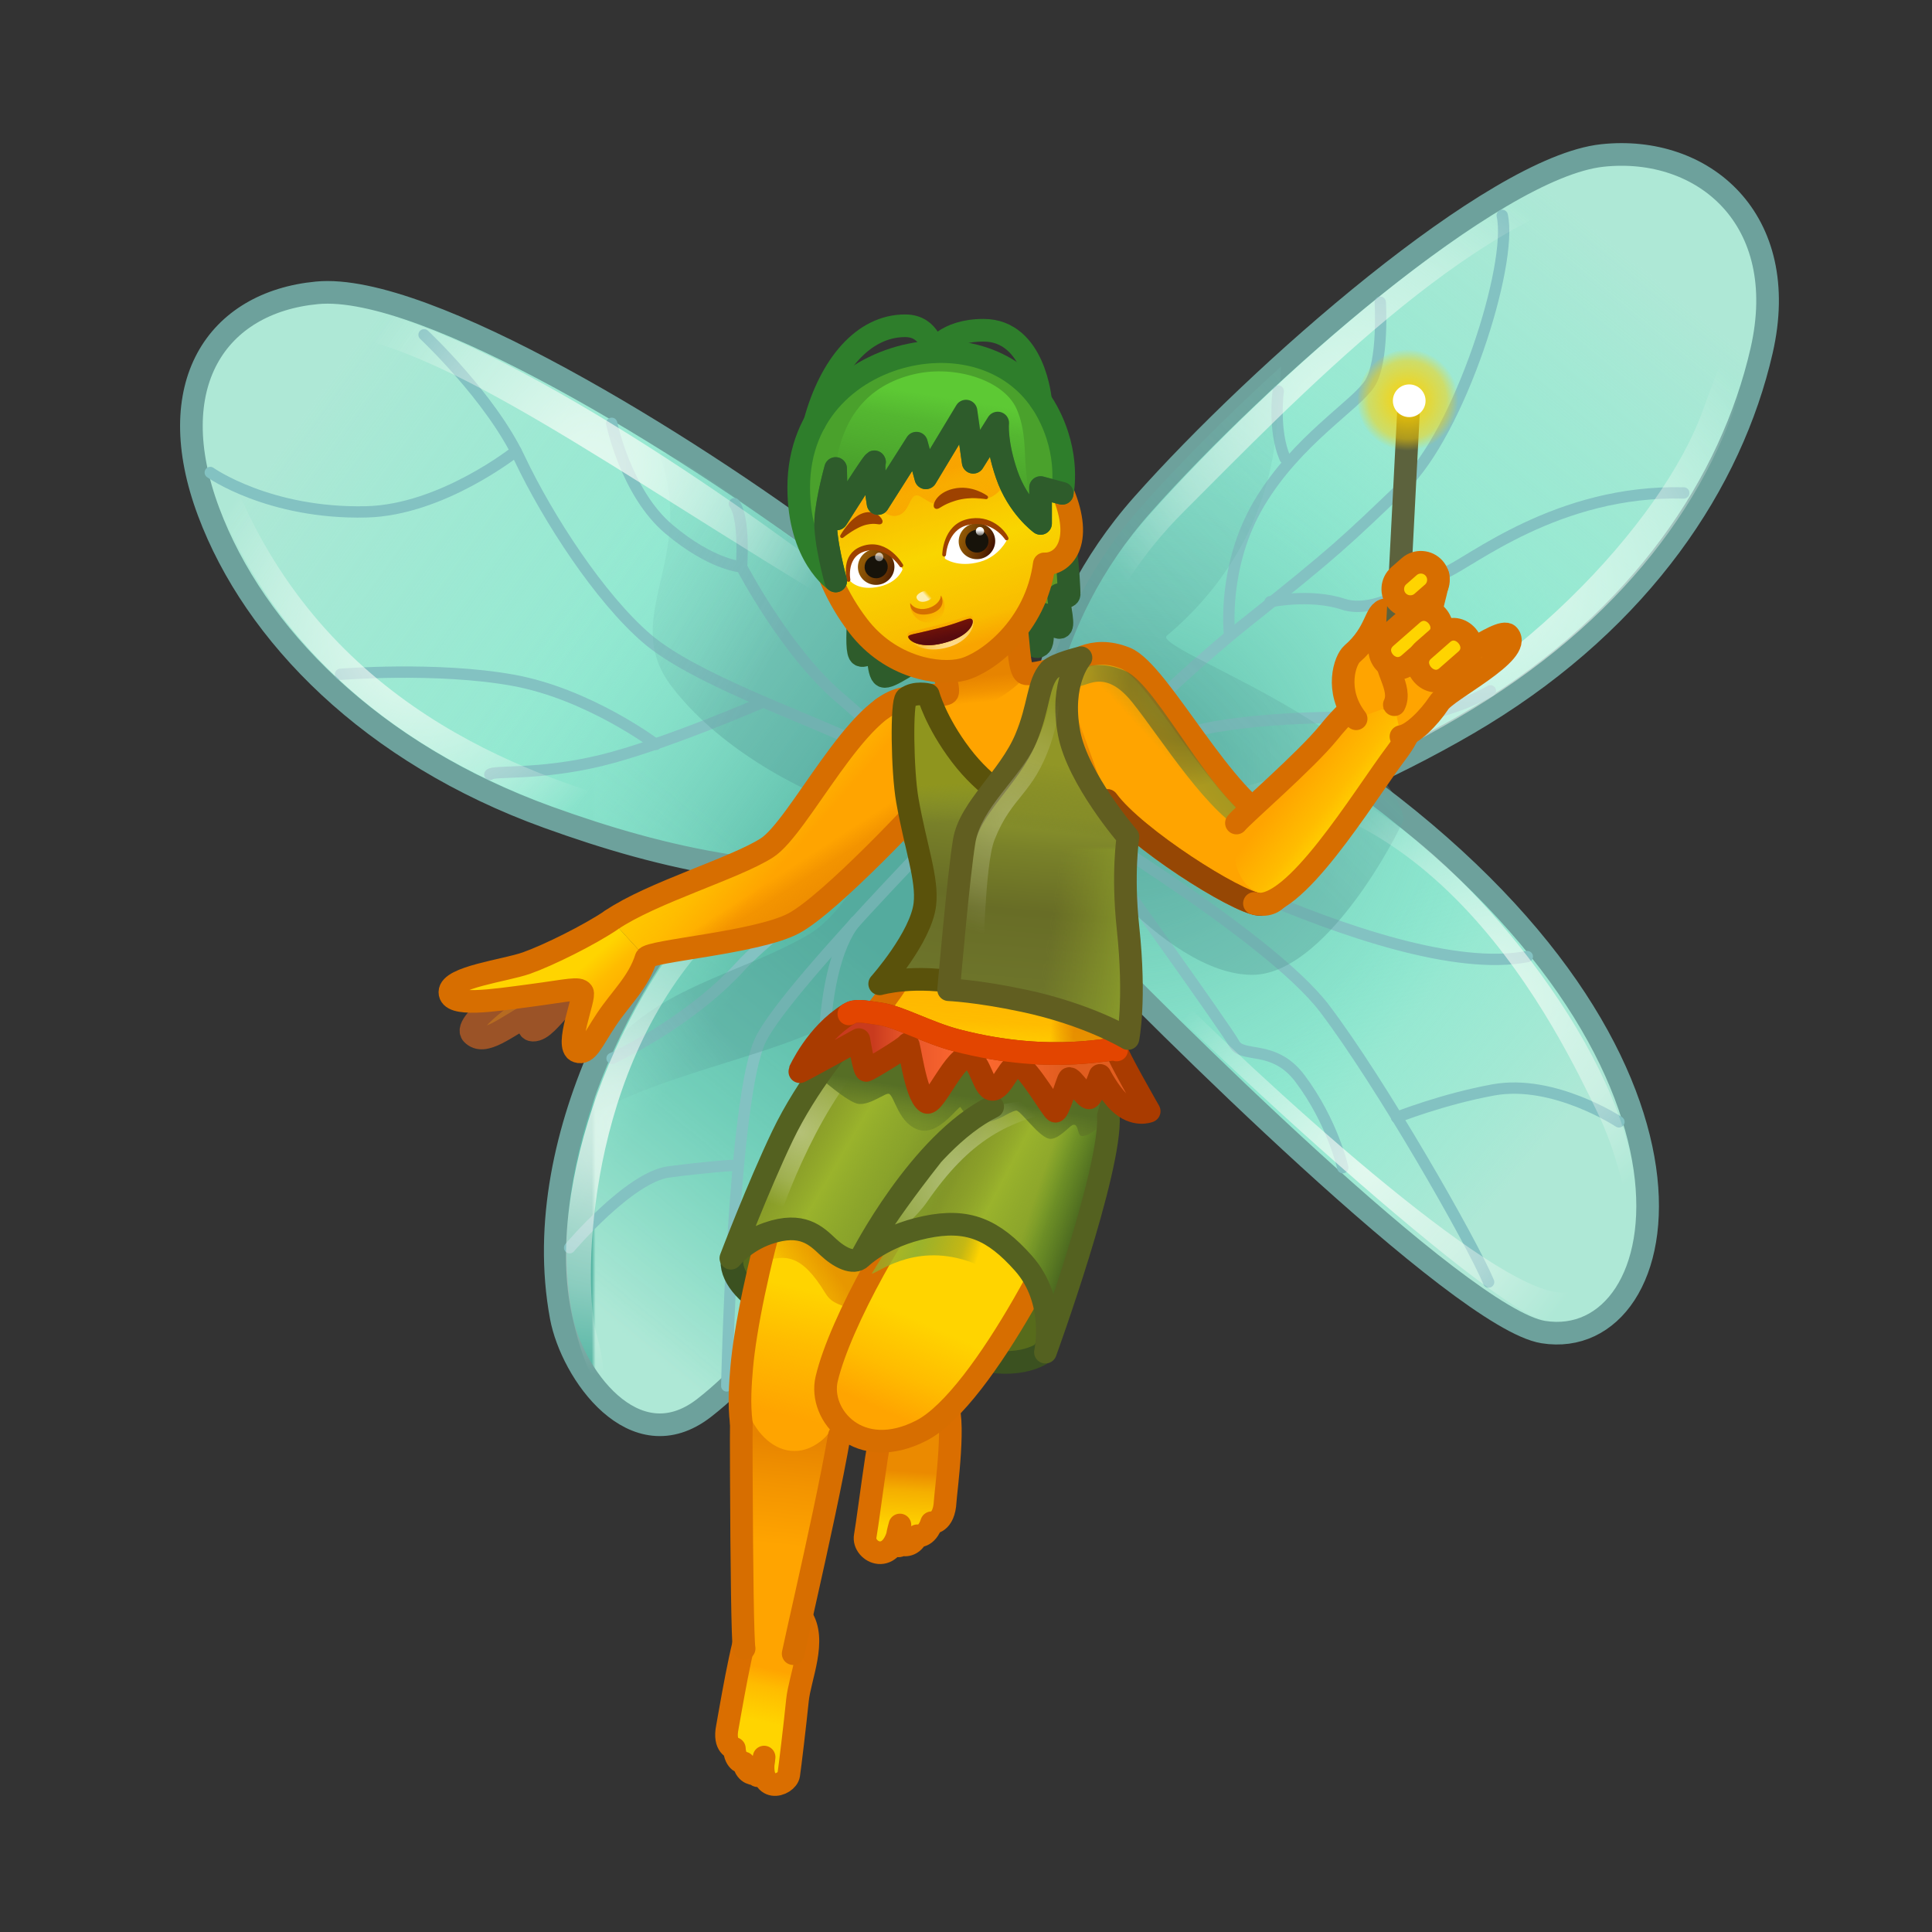<svg xmlns="http://www.w3.org/2000/svg" xmlns:xlink="http://www.w3.org/1999/xlink" viewBox="0 0 512 512" width="512" height="512" style="width: 100%; height: 100%; transform: translate3d(0,0,0); content-visibility: visible;" preserveAspectRatio="xMidYMid meet"><rect x="0" y="0" width="512" height="512" fill="#333333" stroke="none"/><defs><clipPath id="__lottie_element_2"><rect width="512" height="512" x="0" y="0"></rect></clipPath><linearGradient id="__lottie_element_6" spreadMethod="pad" gradientUnits="userSpaceOnUse" x1="-1.861" y1="22.8" x2="8.307" y2="-39.559"><stop offset="22%" stop-color="rgb(95,209,54)" stop-opacity="0"></stop><stop offset="46%" stop-color="rgb(94,205,53)" stop-opacity="0.5"></stop><stop offset="57%" stop-color="rgb(93,201,52)" stop-opacity="1"></stop></linearGradient><linearGradient id="__lottie_element_10" spreadMethod="pad" gradientUnits="userSpaceOnUse" x1="-1.861" y1="-2.261" x2="1.007" y2="3.868"><stop offset="0%" stop-color="rgb(249,164,0)" stop-opacity="1"></stop><stop offset="66%" stop-color="rgb(249,164,0)" stop-opacity="0.5"></stop><stop offset="100%" stop-color="rgb(249,164,0)" stop-opacity="0"></stop></linearGradient><linearGradient id="__lottie_element_11" spreadMethod="pad" gradientUnits="userSpaceOnUse" x1="98.229" y1="41.829" x2="99.198" y2="45.594"><stop offset="11%" stop-color="rgb(213,111,0)" stop-opacity="1"></stop><stop offset="51%" stop-color="rgb(213,111,0)" stop-opacity="0.5"></stop><stop offset="81%" stop-color="rgb(213,111,0)" stop-opacity="0"></stop></linearGradient><linearGradient id="__lottie_element_12" spreadMethod="pad" gradientUnits="userSpaceOnUse" x1="0.135" y1="-0.025" x2="0.893" y2="-0.686"><stop offset="0%" stop-color="rgb(255,255,249)" stop-opacity="1"></stop><stop offset="50%" stop-color="rgb(255,255,249)" stop-opacity="0.5"></stop><stop offset="100%" stop-color="rgb(255,255,249)" stop-opacity="0"></stop></linearGradient><linearGradient id="__lottie_element_13" spreadMethod="pad" gradientUnits="userSpaceOnUse" x1="5.03" y1="2.172" x2="-4.571" y2="-0.843"><stop offset="0%" stop-color="rgb(55,10,0)"></stop><stop offset="38%" stop-color="rgb(100,49,3)"></stop><stop offset="100%" stop-color="rgb(145,89,5)"></stop></linearGradient><linearGradient id="__lottie_element_14" spreadMethod="pad" gradientUnits="userSpaceOnUse" x1="6.543" y1="2.897" x2="-3.809" y2="-1.369"><stop offset="0%" stop-color="rgb(55,10,0)"></stop><stop offset="38%" stop-color="rgb(100,49,3)"></stop><stop offset="100%" stop-color="rgb(145,89,5)"></stop></linearGradient><linearGradient id="__lottie_element_15" spreadMethod="pad" gradientUnits="userSpaceOnUse" x1="0.748" y1="-0.321" x2="0.738" y2="1.572"><stop offset="0%" stop-color="rgb(255,255,255)" stop-opacity="1"></stop><stop offset="58%" stop-color="rgb(255,255,255)" stop-opacity="0.5"></stop><stop offset="100%" stop-color="rgb(255,255,255)" stop-opacity="0"></stop></linearGradient><linearGradient id="__lottie_element_16" spreadMethod="pad" gradientUnits="userSpaceOnUse" x1="-0.285" y1="-3.054" x2="0.455" y2="3.089"><stop offset="0%" stop-color="rgb(255,255,255)" stop-opacity="1"></stop><stop offset="58%" stop-color="rgb(255,255,255)" stop-opacity="0.5"></stop><stop offset="100%" stop-color="rgb(255,255,255)" stop-opacity="0"></stop></linearGradient><linearGradient id="__lottie_element_17" spreadMethod="pad" gradientUnits="userSpaceOnUse" x1="0.72" y1="-0.321" x2="0.041" y2="-3.305"><stop offset="0%" stop-color="rgb(249,164,0)" stop-opacity="1"></stop><stop offset="50%" stop-color="rgb(249,164,0)" stop-opacity="0.5"></stop><stop offset="100%" stop-color="rgb(249,164,0)" stop-opacity="0"></stop></linearGradient><radialGradient id="__lottie_element_18" spreadMethod="pad" gradientUnits="userSpaceOnUse" cx="4.457" cy="5.702" r="13.11" fx="4.457" fy="5.702"><stop offset="0%" stop-color="rgb(255,255,249)" stop-opacity="1"></stop><stop offset="63%" stop-color="rgb(255,255,249)" stop-opacity="0.5"></stop><stop offset="100%" stop-color="rgb(255,255,249)" stop-opacity="0"></stop></radialGradient><linearGradient id="__lottie_element_19" spreadMethod="pad" gradientUnits="userSpaceOnUse" x1="1.05" y1="-3.787" x2="2.606" y2="3.121"><stop offset="0%" stop-color="rgb(88,11,14)" stop-opacity="0"></stop><stop offset="34%" stop-color="rgb(88,11,14)" stop-opacity="0.5"></stop><stop offset="76%" stop-color="rgb(88,11,14)" stop-opacity="1"></stop></linearGradient><linearGradient id="__lottie_element_23" spreadMethod="pad" gradientUnits="userSpaceOnUse" x1="6.148" y1="29.972" x2="-7.385" y2="-14.426"><stop offset="0%" stop-color="rgb(249,213,0)" stop-opacity="0"></stop><stop offset="14%" stop-color="rgb(249,213,0)" stop-opacity="0.5"></stop><stop offset="56%" stop-color="rgb(249,213,0)" stop-opacity="1"></stop><stop offset="92%" stop-color="rgb(249,213,0)" stop-opacity="0.5"></stop><stop offset="100%" stop-color="rgb(249,213,0)" stop-opacity="0"></stop></linearGradient><linearGradient id="__lottie_element_24" spreadMethod="pad" gradientUnits="userSpaceOnUse" x1="8.378" y1="17.455" x2="0.091" y2="-20.254"><stop offset="0%" stop-color="rgb(249,164,0)" stop-opacity="1"></stop><stop offset="50%" stop-color="rgb(249,164,0)" stop-opacity="0.5"></stop><stop offset="100%" stop-color="rgb(249,164,0)" stop-opacity="0"></stop></linearGradient><radialGradient id="__lottie_element_34" spreadMethod="pad" gradientUnits="userSpaceOnUse" cx="-0.458" cy="-0.207" r="13.591" fx="-0.458" fy="-0.207"><stop offset="0%" stop-color="rgb(255,209,0)" stop-opacity="1"></stop><stop offset="76%" stop-color="rgb(255,209,0)" stop-opacity="0.5"></stop><stop offset="99%" stop-color="rgb(255,209,0)" stop-opacity="0"></stop></radialGradient><linearGradient id="__lottie_element_41" spreadMethod="pad" gradientUnits="userSpaceOnUse" x1="-22.444" y1="39.378" x2="-15.728" y2="-17.94"><stop offset="2%" stop-color="rgb(110,118,43)"></stop><stop offset="27%" stop-color="rgb(107,113,41)"></stop><stop offset="49%" stop-color="rgb(104,109,38)"></stop><stop offset="80%" stop-color="rgb(121,129,41)"></stop><stop offset="100%" stop-color="rgb(139,148,43)"></stop></linearGradient><linearGradient id="__lottie_element_42" spreadMethod="pad" gradientUnits="userSpaceOnUse" x1="1.707" y1="-23.203" x2="3.964" y2="11.561"><stop offset="24%" stop-color="rgb(143,149,30)" stop-opacity="1"></stop><stop offset="38%" stop-color="rgb(139,148,33)" stop-opacity="0.5"></stop><stop offset="54%" stop-color="rgb(136,147,37)" stop-opacity="0"></stop></linearGradient><linearGradient id="__lottie_element_43" spreadMethod="pad" gradientUnits="userSpaceOnUse" x1="-0.392" y1="42.233" x2="3.898" y2="-9.014"><stop offset="2%" stop-color="rgb(110,118,43)"></stop><stop offset="27%" stop-color="rgb(107,113,41)"></stop><stop offset="49%" stop-color="rgb(104,109,38)"></stop><stop offset="80%" stop-color="rgb(121,129,41)"></stop><stop offset="100%" stop-color="rgb(139,148,43)"></stop></linearGradient><linearGradient id="__lottie_element_44" spreadMethod="pad" gradientUnits="userSpaceOnUse" x1="31.222" y1="17.004" x2="4.108" y2="12.819"><stop offset="0%" stop-color="rgb(143,164,44)"></stop><stop offset="50%" stop-color="rgb(139,156,41)"></stop><stop offset="100%" stop-color="rgb(136,147,37)"></stop></linearGradient><mask id="__lottie_element_46"><path fill="url(#__lottie_element_45)" d=" M-24.227,37.515 C-24.227,37.515 -21.591,7.048 -20.106,-1.841 C-18.621,-10.73 -8.25,-18.475 -3.81,-28.952 C-0.158,-37.57 -0.672,-43.593 2.564,-47.174 C4.058,-48.827 10.851,-50.457 10.851,-50.457 C10.851,-50.457 5.156,-43.915 7.712,-30.436 C10.003,-18.35 23.305,-2.978 23.305,-2.978 C23.305,-2.978 21.773,6.701 23.305,21.033 C25.379,40.434 23.305,50.457 23.305,50.457 C23.305,50.457 12.859,44.085 -4.371,40.434 C-16.807,37.799 -24.227,37.515 -24.227,37.515z"></path></mask><linearGradient id="__lottie_element_45" spreadMethod="pad" gradientUnits="userSpaceOnUse" x1="31.222" y1="17.004" x2="4.108" y2="12.819"><stop stop-color="rgb(255,255,255)" offset="0%" stop-opacity="1"></stop><stop stop-color="rgb(255,255,255)" offset="54%" stop-opacity="0.5"></stop><stop stop-color="rgb(255,255,255)" offset="100%" stop-opacity="0"></stop></linearGradient><linearGradient id="__lottie_element_47" spreadMethod="pad" gradientUnits="userSpaceOnUse" x1="-0.291" y1="-0.472" x2="2.989" y2="-27.471"><stop offset="16%" stop-color="rgb(111,118,37)" stop-opacity="0"></stop><stop offset="31%" stop-color="rgb(128,134,37)" stop-opacity="0.5"></stop><stop offset="81%" stop-color="rgb(145,150,38)" stop-opacity="1"></stop></linearGradient><radialGradient id="__lottie_element_48" spreadMethod="pad" gradientUnits="userSpaceOnUse" cx="-0.947" cy="-0.909" r="32.316" fx="-0.947" fy="-0.909"><stop offset="0%" stop-color="rgb(255,255,249)" stop-opacity="1"></stop><stop offset="63%" stop-color="rgb(255,255,249)" stop-opacity="0.5"></stop><stop offset="100%" stop-color="rgb(255,255,249)" stop-opacity="0"></stop></radialGradient><linearGradient id="__lottie_element_52" spreadMethod="pad" gradientUnits="userSpaceOnUse" x1="26.534" y1="20.238" x2="-11.404" y2="-9.178"><stop offset="50%" stop-color="rgb(255,212,0)" stop-opacity="1"></stop><stop offset="64%" stop-color="rgb(255,212,0)" stop-opacity="0.5"></stop><stop offset="87%" stop-color="rgb(255,212,0)" stop-opacity="0"></stop></linearGradient><linearGradient id="__lottie_element_56" spreadMethod="pad" gradientUnits="userSpaceOnUse" x1="26.635" y1="-23.292" x2="-17.442" y2="17.723"><stop offset="24%" stop-color="rgb(143,149,30)" stop-opacity="1"></stop><stop offset="38%" stop-color="rgb(139,148,33)" stop-opacity="0.5"></stop><stop offset="54%" stop-color="rgb(136,147,37)" stop-opacity="0"></stop></linearGradient><radialGradient id="__lottie_element_57" spreadMethod="pad" gradientUnits="userSpaceOnUse" cx="1.056" cy="-14.522" r="25.993" fx="1.056" fy="-14.522"><stop offset="2%" stop-color="rgb(110,118,43)"></stop><stop offset="27%" stop-color="rgb(107,113,41)"></stop><stop offset="49%" stop-color="rgb(104,109,38)"></stop><stop offset="80%" stop-color="rgb(121,129,41)"></stop><stop offset="100%" stop-color="rgb(139,148,43)"></stop></radialGradient><linearGradient id="__lottie_element_61" spreadMethod="pad" gradientUnits="userSpaceOnUse" x1="-47.181" y1="-0.402" x2="45.549" y2="-0.402"><stop offset="22%" stop-color="rgb(201,59,30)"></stop><stop offset="30%" stop-color="rgb(228,83,40)"></stop><stop offset="49%" stop-color="rgb(255,106,49)"></stop><stop offset="67%" stop-color="rgb(240,99,40)"></stop><stop offset="76%" stop-color="rgb(225,93,31)"></stop></linearGradient><linearGradient id="__lottie_element_65" spreadMethod="pad" gradientUnits="userSpaceOnUse" x1="-20.469" y1="-19.867" x2="39.663" y2="11.883"><stop offset="22%" stop-color="rgb(124,132,36)" stop-opacity="0"></stop><stop offset="28%" stop-color="rgb(139,156,40)" stop-opacity="0.5"></stop><stop offset="43%" stop-color="rgb(154,179,44)" stop-opacity="1"></stop><stop offset="63%" stop-color="rgb(144,172,44)" stop-opacity="0.5"></stop><stop offset="76%" stop-color="rgb(133,164,44)" stop-opacity="0"></stop></linearGradient><linearGradient id="__lottie_element_66" spreadMethod="pad" gradientUnits="userSpaceOnUse" x1="-35.799" y1="-16.813" x2="25.463" y2="18.962"><stop offset="22%" stop-color="rgb(124,132,36)" stop-opacity="0"></stop><stop offset="30%" stop-color="rgb(139,156,40)" stop-opacity="0.5"></stop><stop offset="48%" stop-color="rgb(154,179,44)" stop-opacity="1"></stop><stop offset="67%" stop-color="rgb(144,172,44)" stop-opacity="0.5"></stop><stop offset="76%" stop-color="rgb(133,164,44)" stop-opacity="0"></stop></linearGradient><radialGradient id="__lottie_element_67" spreadMethod="pad" gradientUnits="userSpaceOnUse" cx="-0.35" cy="-4.556" r="20.435" fx="-0.35" fy="-4.556"><stop offset="0%" stop-color="rgb(255,255,249)" stop-opacity="1"></stop><stop offset="63%" stop-color="rgb(255,255,249)" stop-opacity="0.5"></stop><stop offset="100%" stop-color="rgb(255,255,249)" stop-opacity="0"></stop></radialGradient><linearGradient id="__lottie_element_68" spreadMethod="pad" gradientUnits="userSpaceOnUse" x1="-28.011" y1="-17.594" x2="36.485" y2="3.927"><stop offset="66%" stop-color="rgb(89,146,36)" stop-opacity="0"></stop><stop offset="74%" stop-color="rgb(83,125,34)" stop-opacity="0.5"></stop><stop offset="85%" stop-color="rgb(76,105,32)" stop-opacity="1"></stop></linearGradient><linearGradient id="__lottie_element_69" spreadMethod="pad" gradientUnits="userSpaceOnUse" x1="1.298" y1="-12.271" x2="-10.804" y2="62.967"><stop offset="23%" stop-color="rgb(84,109,37)" stop-opacity="1"></stop><stop offset="40%" stop-color="rgb(113,136,41)" stop-opacity="0.5"></stop><stop offset="100%" stop-color="rgb(143,164,44)" stop-opacity="0"></stop></linearGradient><radialGradient id="__lottie_element_70" spreadMethod="pad" gradientUnits="userSpaceOnUse" cx="-0.151" cy="-0.878" r="26.101" fx="-0.151" fy="-0.878"><stop offset="0%" stop-color="rgb(255,255,249)" stop-opacity="1"></stop><stop offset="63%" stop-color="rgb(255,255,249)" stop-opacity="0.5"></stop><stop offset="100%" stop-color="rgb(255,255,249)" stop-opacity="0"></stop></radialGradient><linearGradient id="__lottie_element_74" spreadMethod="pad" gradientUnits="userSpaceOnUse" x1="1.393" y1="1.348" x2="-2.1" y2="70.992"><stop offset="7%" stop-color="rgb(255,212,0)" stop-opacity="0"></stop><stop offset="60%" stop-color="rgb(255,212,0)" stop-opacity="0.5"></stop><stop offset="72%" stop-color="rgb(255,212,0)" stop-opacity="1"></stop></linearGradient><linearGradient id="__lottie_element_75" spreadMethod="pad" gradientUnits="userSpaceOnUse" x1="8.393" y1="-1.652" x2="77.965" y2="3.076"><stop offset="18%" stop-color="rgb(215,110,0)" stop-opacity="0"></stop><stop offset="22%" stop-color="rgb(215,110,0)" stop-opacity="0.3"></stop><stop offset="27%" stop-color="rgb(215,110,0)" stop-opacity="0.6"></stop></linearGradient><linearGradient id="__lottie_element_76" spreadMethod="pad" gradientUnits="userSpaceOnUse" x1="-1.372" y1="-8.525" x2="1.912" y2="26.254"><stop offset="32%" stop-color="rgb(215,110,0)" stop-opacity="0.6"></stop><stop offset="44%" stop-color="rgb(215,110,0)" stop-opacity="0.3"></stop><stop offset="52%" stop-color="rgb(215,110,0)" stop-opacity="0"></stop></linearGradient><linearGradient id="__lottie_element_80" spreadMethod="pad" gradientUnits="userSpaceOnUse" x1="-22.629" y1="49.99" x2="5.47" y2="-13.797"><stop offset="19%" stop-color="rgb(255,212,0)" stop-opacity="0"></stop><stop offset="35%" stop-color="rgb(255,212,0)" stop-opacity="0.5"></stop><stop offset="56%" stop-color="rgb(255,212,0)" stop-opacity="1"></stop></linearGradient><linearGradient id="__lottie_element_81" spreadMethod="pad" gradientUnits="userSpaceOnUse" x1="20.251" y1="2.242" x2="-51.841" y2="-21.06"><stop offset="22%" stop-color="rgb(124,132,36)" stop-opacity="0"></stop><stop offset="28%" stop-color="rgb(139,156,40)" stop-opacity="0.5"></stop><stop offset="43%" stop-color="rgb(154,179,44)" stop-opacity="1"></stop><stop offset="63%" stop-color="rgb(144,172,44)" stop-opacity="0.5"></stop><stop offset="76%" stop-color="rgb(133,164,44)" stop-opacity="0"></stop></linearGradient><linearGradient id="__lottie_element_85" spreadMethod="pad" gradientUnits="userSpaceOnUse" x1="-1.576" y1="21.81" x2="-0.114" y2="-0.701"><stop offset="32%" stop-color="rgb(255,212,0)"></stop><stop offset="75%" stop-color="rgb(245,175,0)"></stop><stop offset="98%" stop-color="rgb(235,138,0)"></stop></linearGradient><linearGradient id="__lottie_element_89" spreadMethod="pad" gradientUnits="userSpaceOnUse" x1="3.075" y1="-19.448" x2="-12.202" y2="46.71"><stop offset="44%" stop-color="rgb(255,212,0)" stop-opacity="1"></stop><stop offset="66%" stop-color="rgb(255,212,0)" stop-opacity="0.5"></stop><stop offset="94%" stop-color="rgb(255,212,0)" stop-opacity="0"></stop></linearGradient><linearGradient id="__lottie_element_90" spreadMethod="pad" gradientUnits="userSpaceOnUse" x1="-1.473" y1="1.351" x2="-57.742" y2="39.352"><stop offset="15%" stop-color="rgb(215,110,0)" stop-opacity="0.6"></stop><stop offset="28%" stop-color="rgb(215,110,0)" stop-opacity="0.3"></stop><stop offset="37%" stop-color="rgb(215,110,0)" stop-opacity="0"></stop></linearGradient><linearGradient id="__lottie_element_94" spreadMethod="pad" gradientUnits="userSpaceOnUse" x1="-2.193" y1="-14.457" x2="-6.018" y2="21.363"><stop offset="0%" stop-color="rgb(231,132,0)"></stop><stop offset="35%" stop-color="rgb(243,148,0)"></stop><stop offset="79%" stop-color="rgb(255,164,0)"></stop></linearGradient><linearGradient id="__lottie_element_98" spreadMethod="pad" gradientUnits="userSpaceOnUse" x1="-3.319" y1="13.291" x2="1.026" y2="-7.843"><stop offset="32%" stop-color="rgb(255,212,0)" stop-opacity="1"></stop><stop offset="75%" stop-color="rgb(255,212,0)" stop-opacity="0.5"></stop><stop offset="98%" stop-color="rgb(255,212,0)" stop-opacity="0"></stop></linearGradient><linearGradient id="__lottie_element_108" spreadMethod="pad" gradientUnits="userSpaceOnUse" x1="-8.415" y1="-14.282" x2="24.312" y2="22.002"><stop offset="38%" stop-color="rgb(255,212,0)"></stop><stop offset="50%" stop-color="rgb(255,188,0)"></stop><stop offset="72%" stop-color="rgb(255,164,0)"></stop></linearGradient><linearGradient id="__lottie_element_112" spreadMethod="pad" gradientUnits="userSpaceOnUse" x1="-54.805" y1="-49.452" x2="11.047" y2="8.219"><stop offset="58%" stop-color="rgb(255,212,0)" stop-opacity="1"></stop><stop offset="79%" stop-color="rgb(255,212,0)" stop-opacity="0.5"></stop><stop offset="93%" stop-color="rgb(255,212,0)" stop-opacity="0"></stop></linearGradient><linearGradient id="__lottie_element_113" spreadMethod="pad" gradientUnits="userSpaceOnUse" x1="40.195" y1="60.548" x2="-24.456" y2="-39.632"><stop offset="36%" stop-color="rgb(215,110,0)" stop-opacity="0.6"></stop><stop offset="48%" stop-color="rgb(215,110,0)" stop-opacity="0.3"></stop><stop offset="52%" stop-color="rgb(215,110,0)" stop-opacity="0"></stop></linearGradient><linearGradient id="__lottie_element_120" spreadMethod="pad" gradientUnits="userSpaceOnUse" x1="44.673" y1="45.312" x2="-128.289" y2="-79.353"><stop offset="10%" stop-color="rgb(144,233,209)" stop-opacity="0"></stop><stop offset="32%" stop-color="rgb(159,233,211)" stop-opacity="0.5"></stop><stop offset="71%" stop-color="rgb(174,232,214)" stop-opacity="1"></stop></linearGradient><linearGradient id="__lottie_element_121" spreadMethod="pad" gradientUnits="userSpaceOnUse" x1="114.673" y1="95.312" x2="-131.508" y2="-82.126"><stop offset="18%" stop-color="rgb(84,181,163)" stop-opacity="1"></stop><stop offset="35%" stop-color="rgb(116,208,187)" stop-opacity="0.5"></stop><stop offset="50%" stop-color="rgb(147,234,211)" stop-opacity="0"></stop></linearGradient><linearGradient id="__lottie_element_122" spreadMethod="pad" gradientUnits="userSpaceOnUse" x1="80.832" y1="101.696" x2="4.343" y2="194.753"><stop offset="0%" stop-color="rgb(144,233,209)"></stop><stop offset="15%" stop-color="rgb(144,233,209)"></stop><stop offset="50%" stop-color="rgb(144,233,209)"></stop><stop offset="75%" stop-color="rgb(159,233,211)"></stop><stop offset="100%" stop-color="rgb(174,232,214)"></stop></linearGradient><mask id="__lottie_element_124"><path fill="url(#__lottie_element_123)" d=" M106.438,58.938 C108.207,49.018 95.971,16.436 62.431,-8.664 C25.195,-36.53 -44.38,-79.834 -73.299,-77.088 C-100.026,-74.55 -114.593,-52.596 -102.039,-19.039 C-89.891,13.433 -58.958,44.954 -12.183,61.857 C3.298,67.451 18.983,72.068 35.897,74.733 C15.674,91.812 -17.826,144.811 -8.611,194.306 C-5.872,209.018 10.673,232.811 29.239,218.449 C68.654,187.957 132.174,73.312 106.438,58.938z"></path></mask><linearGradient id="__lottie_element_123" spreadMethod="pad" gradientUnits="userSpaceOnUse" x1="80.832" y1="101.696" x2="4.343" y2="194.753"><stop stop-color="rgb(255,255,255)" offset="0%" stop-opacity="0"></stop><stop stop-color="rgb(255,255,255)" offset="50%" stop-opacity="0.5"></stop><stop stop-color="rgb(255,255,255)" offset="100%" stop-opacity="1"></stop></linearGradient><linearGradient id="__lottie_element_125" spreadMethod="pad" gradientUnits="userSpaceOnUse" x1="6.936" y1="-1.881" x2="-125.406" y2="100.885"><stop offset="24%" stop-color="rgb(84,154,151)" stop-opacity="1"></stop><stop offset="43%" stop-color="rgb(116,194,181)" stop-opacity="0.5"></stop><stop offset="67%" stop-color="rgb(147,234,211)" stop-opacity="0"></stop></linearGradient><radialGradient id="__lottie_element_126" spreadMethod="pad" gradientUnits="userSpaceOnUse" cx="-46.618" cy="12.895" r="66.739" fx="-46.618" fy="12.895"><stop offset="0%" stop-color="rgb(255,255,250)" stop-opacity="1"></stop><stop offset="12%" stop-color="rgb(255,255,250)" stop-opacity="0.955"></stop><stop offset="19%" stop-color="rgb(255,255,250)" stop-opacity="0.911"></stop><stop offset="66%" stop-color="rgb(255,255,250)" stop-opacity="0.455"></stop><stop offset="100%" stop-color="rgb(255,255,250)" stop-opacity="0"></stop></radialGradient><linearGradient id="__lottie_element_127" spreadMethod="pad" gradientUnits="userSpaceOnUse" x1="5.166" y1="10.533" x2="-108.318" y2="-53.458"><stop offset="14%" stop-color="rgb(84,153,150)" stop-opacity="1"></stop><stop offset="44%" stop-color="rgb(115,193,180)" stop-opacity="0.5"></stop><stop offset="84%" stop-color="rgb(146,233,210)" stop-opacity="0"></stop></linearGradient><radialGradient id="__lottie_element_128" spreadMethod="pad" gradientUnits="userSpaceOnUse" cx="-45.725" cy="-3.308" r="61.154" fx="-45.725" fy="-3.308"><stop offset="0%" stop-color="rgb(255,255,250)" stop-opacity="1"></stop><stop offset="12%" stop-color="rgb(255,255,250)" stop-opacity="0.955"></stop><stop offset="19%" stop-color="rgb(255,255,250)" stop-opacity="0.911"></stop><stop offset="66%" stop-color="rgb(255,255,250)" stop-opacity="0.455"></stop><stop offset="100%" stop-color="rgb(255,255,250)" stop-opacity="0"></stop></radialGradient><radialGradient id="__lottie_element_129" spreadMethod="pad" gradientUnits="userSpaceOnUse" cx="-6.242" cy="-26.292" r="67.092" fx="-6.242" fy="-26.292"><stop offset="0%" stop-color="rgb(255,255,250)" stop-opacity="1"></stop><stop offset="12%" stop-color="rgb(255,255,250)" stop-opacity="0.955"></stop><stop offset="19%" stop-color="rgb(255,255,250)" stop-opacity="0.911"></stop><stop offset="66%" stop-color="rgb(255,255,250)" stop-opacity="0.455"></stop><stop offset="100%" stop-color="rgb(255,255,250)" stop-opacity="0"></stop></radialGradient><radialGradient id="__lottie_element_133" spreadMethod="pad" gradientUnits="userSpaceOnUse" cx="-71.981" cy="74.206" r="122.815" fx="-71.981" fy="74.206"><stop offset="0%" stop-color="rgb(84,181,163)" stop-opacity="1"></stop><stop offset="50%" stop-color="rgb(116,208,187)" stop-opacity="0.5"></stop><stop offset="100%" stop-color="rgb(147,234,211)" stop-opacity="0"></stop></radialGradient><linearGradient id="__lottie_element_134" spreadMethod="pad" gradientUnits="userSpaceOnUse" x1="-28.477" y1="41.269" x2="95.366" y2="-107.933"><stop offset="10%" stop-color="rgb(144,233,209)" stop-opacity="0"></stop><stop offset="29%" stop-color="rgb(159,233,211)" stop-opacity="0.5"></stop><stop offset="71%" stop-color="rgb(174,232,214)" stop-opacity="1"></stop></linearGradient><linearGradient id="__lottie_element_135" spreadMethod="pad" gradientUnits="userSpaceOnUse" x1="-25.977" y1="121.554" x2="60.571" y2="196.061"><stop offset="10%" stop-color="rgb(144,233,209)" stop-opacity="0"></stop><stop offset="28%" stop-color="rgb(159,233,211)" stop-opacity="0.5"></stop><stop offset="71%" stop-color="rgb(174,232,214)" stop-opacity="1"></stop></linearGradient><linearGradient id="__lottie_element_136" spreadMethod="pad" gradientUnits="userSpaceOnUse" x1="-59.961" y1="84.04" x2="120.438" y2="-92.804"><stop offset="31%" stop-color="rgb(84,153,150)" stop-opacity="1"></stop><stop offset="62%" stop-color="rgb(115,193,180)" stop-opacity="0.5"></stop><stop offset="84%" stop-color="rgb(146,233,210)" stop-opacity="0"></stop></linearGradient><radialGradient id="__lottie_element_137" spreadMethod="pad" gradientUnits="userSpaceOnUse" cx="20.778" cy="5.805" r="85.951" fx="20.778" fy="5.805"><stop offset="0%" stop-color="rgb(255,255,250)" stop-opacity="1"></stop><stop offset="63%" stop-color="rgb(255,255,250)" stop-opacity="0.5"></stop><stop offset="100%" stop-color="rgb(255,255,250)" stop-opacity="0"></stop></radialGradient><radialGradient id="__lottie_element_138" spreadMethod="pad" gradientUnits="userSpaceOnUse" cx="-11.071" cy="-16.009" r="73.305" fx="-11.071" fy="-16.009"><stop offset="0%" stop-color="rgb(255,255,250)" stop-opacity="1"></stop><stop offset="63%" stop-color="rgb(255,255,250)" stop-opacity="0.5"></stop><stop offset="100%" stop-color="rgb(255,255,250)" stop-opacity="0"></stop></radialGradient><radialGradient id="__lottie_element_139" spreadMethod="pad" gradientUnits="userSpaceOnUse" cx="10.286" cy="28.982" r="63.16" fx="10.286" fy="28.982"><stop offset="0%" stop-color="rgb(255,255,250)" stop-opacity="1"></stop><stop offset="63%" stop-color="rgb(255,255,250)" stop-opacity="0.5"></stop><stop offset="100%" stop-color="rgb(255,255,250)" stop-opacity="0"></stop></radialGradient><radialGradient id="__lottie_element_140" spreadMethod="pad" gradientUnits="userSpaceOnUse" cx="37.825" cy="0.261" r="61.22" fx="37.825" fy="0.261"><stop offset="0%" stop-color="rgb(255,255,250)" stop-opacity="1"></stop><stop offset="63%" stop-color="rgb(255,255,250)" stop-opacity="0.5"></stop><stop offset="100%" stop-color="rgb(255,255,250)" stop-opacity="0"></stop></radialGradient></defs><g clip-path="url(#__lottie_element_2)"><g style="display: block;" transform="matrix(1,0,0,1,0,0)" opacity="1"><g opacity="1" transform="matrix(1,0,0,1,371.477,131.731)"><path fill="rgb(144,233,209)" fill-opacity="1" d=" M-95.652,78.793 C-99.375,69.429 -96.458,33.239 -68.635,1.921 C-37.746,-32.848 24.261,-87.413 53.143,-90.524 C79.836,-93.399 103.365,-73.705 95.365,-38.781 C87.365,-3.857 63.576,31.915 21.143,57.857 C11.656,63.657 -0.905,70.222 -11.703,75.073 C90.023,148.769 73.173,226.977 37.517,221.282 C15.522,217.769 -65.367,137.085 -85.89,115.565 C-100.478,100.269 -93.908,83.178 -95.652,78.793z"></path><path fill="url(#__lottie_element_133)" fill-opacity="1" d=" M-95.652,78.793 C-99.375,69.429 -96.458,33.239 -68.635,1.921 C-37.746,-32.848 24.261,-87.413 53.143,-90.524 C79.836,-93.399 103.365,-73.705 95.365,-38.781 C87.365,-3.857 63.576,31.915 21.143,57.857 C11.656,63.657 -0.905,70.222 -11.703,75.073 C90.023,148.769 73.173,226.977 37.517,221.282 C15.522,217.769 -65.367,137.085 -85.89,115.565 C-100.478,100.269 -93.908,83.178 -95.652,78.793z"></path><path fill="url(#__lottie_element_134)" fill-opacity="1" d=" M-95.652,78.793 C-99.375,69.429 -96.458,33.239 -68.635,1.921 C-37.746,-32.848 24.261,-87.413 53.143,-90.524 C79.836,-93.399 103.365,-73.705 95.365,-38.781 C87.365,-3.857 63.576,31.915 21.143,57.857 C11.656,63.657 -0.905,70.222 -11.703,75.073 C90.023,148.769 73.173,226.977 37.517,221.282 C15.522,217.769 -65.367,137.085 -85.89,115.565 C-100.478,100.269 -93.908,83.178 -95.652,78.793z"></path><path fill="url(#__lottie_element_135)" fill-opacity="1" d=" M-95.652,78.793 C-99.375,69.429 -96.458,33.239 -68.635,1.921 C-37.746,-32.848 24.261,-87.413 53.143,-90.524 C79.836,-93.399 103.365,-73.705 95.365,-38.781 C87.365,-3.857 63.576,31.915 21.143,57.857 C11.656,63.657 -0.905,70.222 -11.703,75.073 C90.023,148.769 73.173,226.977 37.517,221.282 C15.522,217.769 -65.367,137.085 -85.89,115.565 C-100.478,100.269 -93.908,83.178 -95.652,78.793z"></path><path stroke-linecap="round" stroke-linejoin="round" fill-opacity="0" stroke="rgb(109,161,156)" stroke-opacity="1" stroke-width="6" d=" M-95.652,78.793 C-99.375,69.429 -96.458,33.239 -68.635,1.921 C-37.746,-32.848 24.261,-87.413 53.143,-90.524 C79.836,-93.399 103.365,-73.705 95.365,-38.781 C87.365,-3.857 63.576,31.915 21.143,57.857 C11.656,63.657 -0.905,70.222 -11.703,75.073 C90.023,148.769 73.173,226.977 37.517,221.282 C15.522,217.769 -65.367,137.085 -85.89,115.565 C-100.478,100.269 -93.908,83.178 -95.652,78.793z"></path></g><g opacity="1" transform="matrix(1,0,0,1,400.697,293.349)"><path stroke-linecap="round" stroke-linejoin="round" fill-opacity="0" stroke="rgb(131,194,194)" stroke-opacity="1" stroke-width="3" d=" M28.341,3.958 C28.341,3.958 11.035,-7.44 -4.959,-4.511 C-18.491,-2.033 -30.591,2.784 -30.591,2.784"></path></g><g opacity="1" transform="matrix(1,0,0,1,324.283,271.255)"><path stroke-linecap="round" stroke-linejoin="round" fill-opacity="0" stroke="rgb(131,194,194)" stroke-opacity="1" stroke-width="3" d=" M-32.315,-44.56 C-32.315,-44.56 0.697,1.43 2.81,5.36 C4.941,9.323 13.333,5.36 20.246,14.588 C28.916,26.162 31.565,38.185 31.565,38.185"></path></g><g opacity="1" transform="matrix(1,0,0,1,0,0)"><g opacity="1" transform="matrix(1,0,0,1,337.616,133.322)"><path stroke-linecap="round" stroke-linejoin="round" fill-opacity="0" stroke="rgb(131,194,194)" stroke-opacity="1" stroke-width="3" d=" M56.884,206.428 C52.384,195.678 28.384,153.678 13.384,133.928 C-1.616,114.178 -59.003,80.111 -59.003,80.111 C-59.003,80.111 -30.524,50.07 -6.968,31.325 C16.588,12.58 19.016,10.083 34.121,-4.349 C49.226,-18.781 63.381,-63.135 60.491,-76.236"></path></g><g opacity="1" transform="matrix(1,0,0,1,345.685,121.42)"><path stroke-linecap="round" stroke-linejoin="round" fill-opacity="0" stroke="rgb(131,194,194)" stroke-opacity="1" stroke-width="3" d=" M20.103,-41.326 C20.103,-41.326 21.048,-25.576 17.325,-19.783 C13.602,-13.99 -1.953,-4.872 -11.953,11.902 C-21.953,28.676 -19.852,46.701 -19.852,46.701"></path></g><g opacity="1" transform="matrix(1,0,0,1,339.45,110.151)"><path stroke-linecap="round" stroke-linejoin="round" fill-opacity="0" stroke="rgb(131,194,194)" stroke-opacity="1" stroke-width="3" d=" M-0.704,-6.519 C-0.704,-6.519 -2.114,3.926 1.084,11.269"></path></g><g opacity="1" transform="matrix(1,0,0,1,392.721,146.025)"><path stroke-linecap="round" stroke-linejoin="round" fill-opacity="0" stroke="rgb(131,194,194)" stroke-opacity="1" stroke-width="3" d=" M-56.122,13.434 C-56.122,13.434 -45.47,11.214 -36.785,14.087 C-28.1,16.96 -16.357,8.376 -9.784,5.779 C-3.211,3.182 19.941,-16.278 53.497,-15.388"></path></g><g opacity="1" transform="matrix(1,0,0,1,344.529,197.121)"><path stroke-linecap="round" stroke-linejoin="round" fill-opacity="0" stroke="rgb(131,194,194)" stroke-opacity="1" stroke-width="3" d=" M60.221,56.379 C22.721,63.629 -59.684,15.923 -59.684,15.923 C-59.684,15.923 -43.019,-1.099 -22.575,-4.506 C-2.131,-7.913 17.673,-6.724 28.882,-7.319 C40.091,-7.914 50.434,-14.048 50.434,-14.048"></path></g></g><g opacity="0.38" transform="matrix(1,0,0,1,306.961,159.96)"><path fill="url(#__lottie_element_136)" fill-opacity="1" d=" M2.262,8.508 C16.632,-3.567 26.756,-19.605 30.261,-38.512 C31.603,-45.751 32.512,-62.036 32.499,-62.807 C18.511,-50.085 5.602,-37.085 -4.183,-26.071 C-32.006,5.247 -34.924,41.438 -31.201,50.802 C-27.607,59.84 1.522,98.578 25.038,98.379 C42.221,98.234 59.539,69.041 65.117,57.169 C59.65,32.485 -1.758,11.886 2.262,8.508z"></path></g><g opacity="0.7" transform="matrix(1,0,0,1,372.222,149.195)"><path fill="url(#__lottie_element_137)" fill-opacity="1" d=" M-94.897,59.329 C-98.62,49.965 -85.913,77.805 -20.688,52.007 C28.193,32.674 68.398,-10.719 79.065,-40.487 C88.121,-65.761 99.87,-90.919 91.87,-55.995 C83.87,-21.071 60.581,12.7 18.148,38.643 C-24.285,64.586 -84.466,85.564 -94.897,59.329z"></path></g><g opacity="0.7" transform="matrix(1,0,0,1,370.071,129.009)"><path fill="url(#__lottie_element_138)" fill-opacity="1" d=" M-94.246,81.516 C-97.969,72.152 -93.051,38.461 -65.228,7.143 C-34.339,-27.626 24.775,-80.067 53.55,-84.051 C82.439,-88.051 94.716,-62.511 92.277,-64.221 C82.263,-71.242 75.982,-82.025 59.143,-79.06 C20.018,-72.171 -26.899,-22.858 -56.44,6.661 C-101.059,51.247 -83.815,107.751 -94.246,81.516z"></path></g><g opacity="0.7" transform="matrix(1,0,0,1,351.714,281.018)"><path fill="url(#__lottie_element_139)" fill-opacity="1" d=" M-40.704,-18.143 C-6.604,15.469 51.411,67.022 64.907,61.079 C86.685,51.489 75.073,73.829 55.962,68.258 C39.515,63.464 -54.787,-22.516 -69.434,-43.94 C-73.244,-49.513 -80.237,-60.732 -74.6,-66.459 C-58.566,-82.749 -87.748,-64.514 -40.704,-18.143z"></path></g><g opacity="0.7" transform="matrix(1,0,0,1,356.175,264.739)"><path fill="url(#__lottie_element_140)" fill-opacity="1" d=" M9.265,-49.345 C39.807,-29.365 77.196,20.224 77.196,52.744 C77.196,78.69 77.31,50.74 67.112,29.95 C57.448,10.248 23.261,-63.536 -45.486,-54.427 C-73.048,-50.775 -84.698,-44.454 -79.061,-50.181 C-63.027,-66.471 -13.333,-64.128 9.265,-49.345z"></path></g></g><g style="display: block;" transform="matrix(1,0,0,1,0,0)" opacity="1"><g opacity="1" transform="matrix(1,0,0,1,157.327,154.688)"><path fill="rgb(144,233,209)" fill-opacity="1" d=" M106.438,58.938 C108.207,49.018 95.971,16.436 62.431,-8.664 C25.195,-36.53 -44.38,-79.834 -73.299,-77.088 C-100.026,-74.55 -114.593,-52.596 -102.039,-19.039 C-89.891,13.433 -58.958,44.954 -12.183,61.857 C3.298,67.451 18.983,72.068 35.897,74.733 C15.674,91.812 -17.826,144.811 -8.611,194.306 C-5.872,209.018 10.673,232.811 29.239,218.449 C68.654,187.957 132.174,73.312 106.438,58.938z"></path><path fill="url(#__lottie_element_120)" fill-opacity="1" d=" M106.438,58.938 C108.207,49.018 95.971,16.436 62.431,-8.664 C25.195,-36.53 -44.38,-79.834 -73.299,-77.088 C-100.026,-74.55 -114.593,-52.596 -102.039,-19.039 C-89.891,13.433 -58.958,44.954 -12.183,61.857 C3.298,67.451 18.983,72.068 35.897,74.733 C15.674,91.812 -17.826,144.811 -8.611,194.306 C-5.872,209.018 10.673,232.811 29.239,218.449 C68.654,187.957 132.174,73.312 106.438,58.938z"></path><path fill="url(#__lottie_element_121)" fill-opacity="1" d=" M106.438,58.938 C108.207,49.018 95.971,16.436 62.431,-8.664 C25.195,-36.53 -44.38,-79.834 -73.299,-77.088 C-100.026,-74.55 -114.593,-52.596 -102.039,-19.039 C-89.891,13.433 -58.958,44.954 -12.183,61.857 C3.298,67.451 18.983,72.068 35.897,74.733 C15.674,91.812 -17.826,144.811 -8.611,194.306 C-5.872,209.018 10.673,232.811 29.239,218.449 C68.654,187.957 132.174,73.312 106.438,58.938z"></path><path fill="url(#__lottie_element_122)" mask="url(#__lottie_element_124)" fill-opacity="1" d="M0 0 M106.438,58.938 C108.207,49.018 95.971,16.436 62.431,-8.664 C25.195,-36.53 -44.38,-79.834 -73.299,-77.088 C-100.026,-74.55 -114.593,-52.596 -102.039,-19.039 C-89.891,13.433 -58.958,44.954 -12.183,61.857 C3.298,67.451 18.983,72.068 35.897,74.733 C15.674,91.812 -17.826,144.811 -8.611,194.306 C-5.872,209.018 10.673,232.811 29.239,218.449 C68.654,187.957 132.174,73.312 106.438,58.938z"></path><path stroke-linecap="round" stroke-linejoin="round" fill-opacity="0" stroke="rgb(109,161,156)" stroke-opacity="1" stroke-width="6" d=" M106.438,58.938 C108.207,49.018 95.971,16.436 62.431,-8.664 C25.195,-36.53 -44.38,-79.834 -73.299,-77.088 C-100.026,-74.55 -114.593,-52.596 -102.039,-19.039 C-89.891,13.433 -58.958,44.954 -12.183,61.857 C3.298,67.451 18.983,72.068 35.897,74.733 C15.674,91.812 -17.826,144.811 -8.611,194.306 C-5.872,209.018 10.673,232.811 29.239,218.449 C68.654,187.957 132.174,73.312 106.438,58.938z"></path></g><g opacity="1" transform="matrix(1,0,0,1,208.613,242.586)"><path stroke-linecap="round" stroke-linejoin="round" fill-opacity="0" stroke="rgb(131,194,194)" stroke-opacity="1" stroke-width="3" d=" M-46.411,37.889 C-46.411,37.889 -26.083,28.669 -12.091,13.177 C-3.493,3.658 51.286,-39.264 51.286,-39.264"></path></g><g opacity="1" transform="matrix(1,0,0,1,170.228,320.888)"><path stroke-linecap="round" stroke-linejoin="round" fill-opacity="0" stroke="rgb(131,194,194)" stroke-opacity="1" stroke-width="3" d=" M-19.269,9.773 C-19.269,9.773 -3.426,-8.965 7.039,-10.323 C17.504,-11.681 23.519,-12.023 23.519,-12.023"></path></g><g opacity="1" transform="matrix(1,0,0,1,222.491,286.05)"><path stroke-linecap="round" stroke-linejoin="round" fill-opacity="0" stroke="rgb(131,194,194)" stroke-opacity="1" stroke-width="3" d=" M1.585,41.824 C-6.504,10.417 -6.547,-28.566 4.203,-41.824"></path></g><g opacity="1" transform="matrix(1,0,0,1,227.936,286.668)"><path stroke-linecap="round" stroke-linejoin="round" fill-opacity="0" stroke="rgb(131,194,194)" stroke-opacity="1" stroke-width="3" d=" M-35.34,80.613 C-35.34,80.613 -33.767,3.875 -26.319,-11.237 C-18.871,-26.349 35.34,-80.613 35.34,-80.613"></path></g><g opacity="0.38" transform="matrix(1,0,0,1,216.064,249.881)"><path fill="url(#__lottie_element_125)" fill-opacity="1" d=" M57.799,-42.987 C49.935,-47.469 38.32,-47.532 25.69,-44.57 C22.012,-37.402 11.435,-9.924 -1.867,-2.166 C-17.814,7.134 -37.817,11.026 -50.94,23.981 C-54.314,31.244 -57.436,37.714 -59.981,46.105 C-42.711,35.462 -13.752,30.315 2.319,22.348 C15.396,15.865 60.746,-11.806 61.436,-13.859 C63.588,-20.257 64.78,-39.008 57.799,-42.987z"></path></g><g opacity="0.7" transform="matrix(1,0,0,1,210.618,285.105)"><path fill="url(#__lottie_element_126)" fill-opacity="1" d=" M-20.072,-47.661 C-46.358,-22.342 -66.547,29.018 -59.032,63.443 C-54.006,86.463 -47.376,86.917 -52.679,67.891 C-55.645,57.25 -56.528,2.591 -24.368,-33.972 C21.198,-85.776 70.226,-74.232 63.245,-78.211 C43.387,-89.529 3.638,-70.499 -20.072,-47.661z"></path></g><g opacity="1" transform="matrix(1,0,0,1,184.566,155.124)"><path stroke-linecap="round" stroke-linejoin="round" fill-opacity="0" stroke="rgb(131,194,194)" stroke-opacity="1" stroke-width="3" d=" M-72.186,-66.404 C-72.186,-66.404 -54.612,-49.937 -46.908,-33.705 C-39.204,-17.473 -25.574,3.341 -13.278,13.971 C-0.982,24.601 27.372,34.38 43.566,41.996 C59.76,49.612 73.657,69.186 72.632,69.028"></path></g><g opacity="1" transform="matrix(1,0,0,1,179.312,131.206)"><path stroke-linecap="round" stroke-linejoin="round" fill-opacity="0" stroke="rgb(131,194,194)" stroke-opacity="1" stroke-width="3" d=" M-17.21,-19.023 C-17.21,-19.023 -13.399,-0.558 -2.045,9.018 C9.309,18.594 17.21,19.023 17.21,19.023 C17.21,19.023 18.163,6.211 15.31,2.279"></path></g><g opacity="1" transform="matrix(1,0,0,1,228.468,185.477)"><path stroke-linecap="round" stroke-linejoin="round" fill-opacity="0" stroke="rgb(131,194,194)" stroke-opacity="1" stroke-width="3" d=" M31.947,35.249 C31.163,34.352 8.193,11.464 -6.05,-0.699 C-20.293,-12.862 -31.947,-35.249 -31.947,-35.249"></path></g><g opacity="1" transform="matrix(1,0,0,1,130.991,187.753)"><path stroke-linecap="round" stroke-linejoin="round" fill-opacity="0" stroke="rgb(131,194,194)" stroke-opacity="1" stroke-width="3" d=" M-40.752,-9.055 C-40.752,-9.055 -15.259,-11.116 4.889,-7.497 C25.037,-3.878 42.815,9.532 42.815,9.532"></path></g><g opacity="1" transform="matrix(1,0,0,1,162.874,196.036)"><path stroke-linecap="round" stroke-linejoin="round" fill-opacity="0" stroke="rgb(131,194,194)" stroke-opacity="1" stroke-width="3" d=" M-33.064,9.207 C-32.175,8.063 -20.18,9.52 -3.587,5.494 C13.006,1.468 39.439,-10.019 39.439,-10.019"></path></g><g opacity="1" transform="matrix(1,0,0,1,93.728,127.616)"><path stroke-linecap="round" stroke-linejoin="round" fill-opacity="0" stroke="rgb(131,194,194)" stroke-opacity="1" stroke-width="3" d=" M-38.005,-2.398 C-38.005,-2.398 -22.441,8.632 3.337,8.034 C23.392,7.569 43.005,-8.054 43.005,-8.054"></path></g><g opacity="0.38" transform="matrix(1,0,0,1,217.834,168.467)"><path fill="url(#__lottie_element_127)" fill-opacity="1" d=" M21.56,-2.782 C3.497,-18.001 -45.35,-54.375 -42.936,-47.602 C-33.19,-20.257 -53.778,-4.867 -39.864,13.422 C-16.275,44.429 41.899,60.483 44.589,45.396 C45.923,37.915 39.286,17.547 21.56,-2.782z"></path></g><g opacity="0.7" transform="matrix(1,0,0,1,156.725,172.308)"><path fill="url(#__lottie_element_128)" fill-opacity="1" d=" M107.04,41.318 C108.809,31.398 83.803,60.903 15.896,42.25 C-14.401,33.928 -66.474,17.28 -92.252,-38.986 C-103.434,-63.394 -105.475,-55.308 -97.813,-36.534 C-84.713,-4.434 -56.357,24.834 -9.582,41.737 C37.193,58.64 102.084,69.113 107.04,41.318z"></path></g><g opacity="0.7" transform="matrix(1,0,0,1,163.242,149.292)"><path fill="url(#__lottie_element_129)" fill-opacity="1" d=" M54.265,0.733 C17.029,-27.133 -49.45,-71.109 -78.34,-68.066 C-101.117,-65.667 -103.954,-56.91 -93.47,-60.004 C-65.585,-68.233 -27.258,-42.45 26.999,-8.44 C103.241,39.351 87.805,25.833 54.265,0.733z"></path></g></g><g style="display: block;" transform="matrix(1,0,0,1,0.001,0)" opacity="1"><g opacity="1" transform="matrix(1,0,0,1,140.321,267.149)"><path fill="rgb(182,107,33)" fill-opacity="1" d=" M0.679,-8.075 C-0.21,-7.927 -18.224,3.73 -15.173,6.888 C-11.988,10.184 -6.296,4.999 1.408,0.851 C0.116,2.601 -1.134,5.788 0.893,5.851 C3.355,5.927 5.712,2.501 8.66,-0.478 C11.958,-3.811 17.086,-5.742 16.868,-5.742 C16.275,-5.742 0.679,-8.075 0.679,-8.075z"></path><path stroke-linecap="butt" stroke-linejoin="miter" fill-opacity="0" stroke-miterlimit="10" stroke="rgb(155,83,39)" stroke-opacity="1" stroke-width="6" d=" M0.679,-8.075 C-0.21,-7.927 -18.224,3.73 -15.173,6.888 C-11.988,10.184 -6.296,4.999 1.408,0.851 C0.116,2.601 -1.134,5.788 0.893,5.851 C3.355,5.927 5.712,2.501 8.66,-0.478 C11.958,-3.811 17.086,-5.742 16.868,-5.742 C16.275,-5.742 0.679,-8.075 0.679,-8.075z"></path></g></g><g style="display: block;" transform="matrix(1,0,0,1,0,0)" opacity="1"><g opacity="1" transform="matrix(1,0,0,1,205.805,219.452)"><path fill="rgb(255,164,0)" fill-opacity="1" d=" M-43.768,24.363 C-33.101,17.104 -11.175,10.733 -2.582,5.252 C6.011,-0.229 21.485,-33.378 34.374,-34.415 C39.79,-34.851 42.751,-28.526 43.239,-28.082 C43.239,-28.082 44.973,-13.563 42.158,-10.156 C39.343,-6.749 14.307,20.067 4.529,25.252 C-5.249,30.437 -33.971,32.517 -34.582,34.437"></path><path fill="url(#__lottie_element_112)" fill-opacity="1" d=" M-43.768,24.363 C-33.101,17.104 -11.175,10.733 -2.582,5.252 C6.011,-0.229 21.485,-33.378 34.374,-34.415 C39.79,-34.851 42.751,-28.526 43.239,-28.082 C43.239,-28.082 44.973,-13.563 42.158,-10.156 C39.343,-6.749 14.307,20.067 4.529,25.252 C-5.249,30.437 -33.971,32.517 -34.582,34.437"></path><path fill="url(#__lottie_element_113)" fill-opacity="1" d=" M-43.768,24.363 C-33.101,17.104 -11.175,10.733 -2.582,5.252 C6.011,-0.229 21.485,-33.378 34.374,-34.415 C39.79,-34.851 42.751,-28.526 43.239,-28.082 C43.239,-28.082 44.973,-13.563 42.158,-10.156 C39.343,-6.749 14.307,20.067 4.529,25.252 C-5.249,30.437 -33.971,32.517 -34.582,34.437"></path><path stroke-linecap="round" stroke-linejoin="round" fill-opacity="0" stroke="rgb(215,110,0)" stroke-opacity="1" stroke-width="6" d=" M-43.768,24.363 C-33.101,17.104 -11.175,10.733 -2.582,5.252 C6.011,-0.229 21.485,-33.378 34.374,-34.415 C39.79,-34.851 42.751,-28.526 43.239,-28.082 C43.239,-28.082 44.973,-13.563 42.158,-10.156 C39.343,-6.749 14.307,20.067 4.529,25.252 C-5.249,30.437 -33.971,32.517 -34.582,34.437"></path></g></g><g style="display: block;" transform="matrix(1,0,0,1,0,0)" opacity="1"><g opacity="1" transform="matrix(1,0,0,1,145.222,261.29)"><path fill="url(#__lottie_element_108)" fill-opacity="1" d=" M16.815,-17.475 C11.064,-13.561 0.074,-8.105 -5.704,-6.068 C-11.482,-4.031 -26,-2.364 -26,1.636 C-26,5.636 -14.741,3.858 -4.667,2.525 C5.407,1.192 8.222,0.303 9.111,1.636 C10,2.969 4.264,16.169 7.778,17.34 C10.445,18.229 11.629,14.673 15.481,8.895 C19.333,3.117 23.926,-0.882 26,-7.401"></path><path stroke-linecap="round" stroke-linejoin="round" fill-opacity="0" stroke="rgb(215,110,0)" stroke-opacity="1" stroke-width="6" d=" M16.815,-17.475 C11.064,-13.561 0.074,-8.105 -5.704,-6.068 C-11.482,-4.031 -26,-2.364 -26,1.636 C-26,5.636 -14.741,3.858 -4.667,2.525 C5.407,1.192 8.222,0.303 9.111,1.636 C10,2.969 4.264,16.169 7.778,17.34 C10.445,18.229 11.629,14.673 15.481,8.895 C19.333,3.117 23.926,-0.882 26,-7.401"></path></g></g><g style="display: block;" transform="matrix(1,0,0,1,0,0)" opacity="1"><g opacity="1" transform="matrix(1,0,0,1,253.922,338.823)"><path fill="rgb(87,107,27)" fill-opacity="1" d=" M-25.336,7.42 C-23.809,7.758 -23.672,4.428 -22.428,2.864 C-20.451,6.546 -17.81,9.684 -10.16,14.47 C5.945,24.545 16.859,22.856 21.699,20.189 C26.539,17.522 29.417,-10.712 15.745,-19.107 C5.177,-25.596 -12.453,-19.08 -20.656,-13.491 C-31.172,-24.948 -54.922,-22.198 -59.859,-5.428 C-61.547,3.302 -41.922,16.802 -25.336,7.42z"></path><path stroke-linecap="round" stroke-linejoin="round" fill-opacity="0" stroke="rgb(59,81,32)" stroke-opacity="1" stroke-width="6" d=" M-25.336,7.42 C-23.809,7.758 -23.672,4.428 -22.428,2.864 C-20.451,6.546 -17.81,9.684 -10.16,14.47 C5.945,24.545 16.859,22.856 21.699,20.189 C26.539,17.522 29.417,-10.712 15.745,-19.107 C5.177,-25.596 -12.453,-19.08 -20.656,-13.491 C-31.172,-24.948 -54.922,-22.198 -59.859,-5.428 C-61.547,3.302 -41.922,16.802 -25.336,7.42z"></path></g></g><g style="display: block;" transform="matrix(1,0,0,1,255.316,149.465)" opacity="1"><g opacity="1" transform="matrix(1,0,0,1,0,0)"><path fill="rgb(99,151,36)" fill-opacity="1" d=" M-27.445,-7.205 C-26.823,8.401 -29.18,23.179 -27.249,24.158 C-25.819,24.883 -22.688,21.694 -22.619,21.745 C-22.55,21.796 -22.797,28.94 -21.223,29.719 C-19.649,30.498 -13.236,25.393 -11.554,25.279 C-9.872,25.165 -4.179,27.568 4.102,24.158 C12.383,20.748 15.073,17.955 15.934,18.893 C16.795,19.831 19.056,23.067 20.444,21.449 C21.832,19.831 19.856,11.435 21.733,13.707 C23.61,15.979 25.901,18.055 26.089,15.98 C26.277,13.905 24.647,7.472 25.462,8.17 C26.277,8.868 28.1,8.924 28.023,7.859 C27.946,6.794 27.619,-18.557 18.431,-25.886 C9.243,-33.215 -28.431,-31.954 -27.445,-7.205z"></path><path stroke-linecap="round" stroke-linejoin="round" fill-opacity="0" stroke="rgb(46,92,43)" stroke-opacity="1" stroke-width="6" d=" M-27.445,-7.205 C-26.823,8.401 -29.18,23.179 -27.249,24.158 C-25.819,24.883 -22.688,21.694 -22.619,21.745 C-22.55,21.796 -22.797,28.94 -21.223,29.719 C-19.649,30.498 -13.236,25.393 -11.554,25.279 C-9.872,25.165 -4.179,27.568 4.102,24.158 C12.383,20.748 15.073,17.955 15.934,18.893 C16.795,19.831 19.056,23.067 20.444,21.449 C21.832,19.831 19.856,11.435 21.733,13.707 C23.61,15.979 25.901,18.055 26.089,15.98 C26.277,13.905 24.647,7.472 25.462,8.17 C26.277,8.868 28.1,8.924 28.023,7.859 C27.946,6.794 27.619,-18.557 18.431,-25.886 C9.243,-33.215 -28.431,-31.954 -27.445,-7.205z"></path></g></g><g style="display: block;" transform="matrix(1,0,0,1,0,0)" opacity="1"><g opacity="1" transform="matrix(1,0,0,1,203.319,449.709)"><path fill="rgb(255,164,0)" fill-opacity="1" d=" M9.042,-21.296 C13.236,-15.111 8.637,-5.268 8.02,0.847 C7.403,6.962 6.007,18.658 5.701,20.616 C5.243,23.541 -2.631,26.103 -0.824,15.935 C-0.824,15.935 -1.329,22.765 -3.108,20.398 C-3.108,20.398 -5.625,20.637 -6.181,17.494 C-6.181,17.494 -8.488,17.447 -8.707,13.66 C-8.707,13.66 -11.615,13.165 -10.556,7.982 C-10.13,5.895 -6.525,-16.287 -4.542,-19.153 C-1.16,-24.042 7.497,-23.575 9.042,-21.296z"></path><path fill="url(#__lottie_element_98)" fill-opacity="1" d=" M9.042,-21.296 C13.236,-15.111 8.637,-5.268 8.02,0.847 C7.403,6.962 6.007,18.658 5.701,20.616 C5.243,23.541 -2.631,26.103 -0.824,15.935 C-0.824,15.935 -1.329,22.765 -3.108,20.398 C-3.108,20.398 -5.625,20.637 -6.181,17.494 C-6.181,17.494 -8.488,17.447 -8.707,13.66 C-8.707,13.66 -11.615,13.165 -10.556,7.982 C-10.13,5.895 -6.525,-16.287 -4.542,-19.153 C-1.16,-24.042 7.497,-23.575 9.042,-21.296z"></path><path stroke-linecap="round" stroke-linejoin="round" fill-opacity="0" stroke="rgb(218,110,0)" stroke-opacity="1" stroke-width="6" d=" M9.042,-21.296 C13.236,-15.111 8.637,-5.268 8.02,0.847 C7.403,6.962 6.007,18.658 5.701,20.616 C5.243,23.541 -2.631,26.103 -0.824,15.935 C-0.824,15.935 -1.329,22.765 -3.108,20.398 C-3.108,20.398 -5.625,20.637 -6.181,17.494 C-6.181,17.494 -8.488,17.447 -8.707,13.66 C-8.707,13.66 -11.615,13.165 -10.556,7.982 C-10.13,5.895 -6.525,-16.287 -4.542,-19.153 C-1.16,-24.042 7.497,-23.575 9.042,-21.296z"></path></g></g><g style="display: block;" transform="matrix(1,0,0,1,0,0)" opacity="1"><g opacity="1" transform="matrix(1,0,0,1,210.192,395.498)"><path fill="url(#__lottie_element_94)" fill-opacity="1" d=" M0.001,42.735 C2.964,28.809 14.326,-19.09 13.733,-27.979 C13.14,-36.868 2.957,-47.831 -9.784,-40.127 C-13.72,-37.747 -13.834,-30.933 -13.735,-5.308 C-13.636,20.317 -13.373,39.098 -12.993,41.381"></path><path stroke-linecap="round" stroke-linejoin="round" fill-opacity="0" stroke="rgb(215,110,0)" stroke-opacity="1" stroke-width="6" d=" M0.001,42.735 C2.964,28.809 14.326,-19.09 13.733,-27.979 C13.14,-36.868 2.957,-47.831 -9.784,-40.127 C-13.72,-37.747 -13.834,-30.933 -13.735,-5.308 C-13.636,20.317 -13.373,39.098 -12.993,41.381"></path></g></g><g style="display: block;" transform="matrix(1,0,0,1,0,0)" opacity="1"><g opacity="1" transform="matrix(1,0,0,1,223.925,333.448)"><path fill="rgb(255,164,0)" fill-opacity="1" d=" M-2.184,-48.3 C-12.851,-41.359 -25.592,8.293 -27.37,29.034 C-28.667,44.162 -17.024,56.709 -6.417,48.482 C4.142,40.293 26.158,-16.791 27.394,-26.323 C28.63,-35.855 14.362,-59.067 -2.184,-48.3z"></path><path fill="url(#__lottie_element_89)" fill-opacity="1" d=" M-2.184,-48.3 C-12.851,-41.359 -25.592,8.293 -27.37,29.034 C-28.667,44.162 -17.024,56.709 -6.417,48.482 C4.142,40.293 26.158,-16.791 27.394,-26.323 C28.63,-35.855 14.362,-59.067 -2.184,-48.3z"></path></g><g opacity="1" transform="matrix(1,0,0,1,226.473,322.649)"><path fill="url(#__lottie_element_90)" fill-opacity="1" d=" M-4.732,-37.5 C-11.822,-32.886 -19.827,-9.405 -24.921,11.916 C-18.361,9.685 -14.123,9.573 -7.695,20.129 C-3.943,26.289 2.962,19.129 3.273,40.29 C13.301,20.123 23.995,-8.963 24.846,-15.524 C26.082,-25.056 11.814,-48.267 -4.732,-37.5z"></path></g><g opacity="1" transform="matrix(1,0,0,1,223.747,331.41)"><path stroke-linecap="round" stroke-linejoin="round" fill-opacity="0" stroke="rgb(215,110,0)" stroke-opacity="1" stroke-width="6" d=" M-1.318,49.051 C8.887,33.325 26.496,-15.993 27.572,-24.285 C28.808,-33.817 14.54,-57.029 -2.006,-46.262 C-12.673,-39.321 -25.413,10.331 -27.191,31.072 C-27.532,35.054 -27.968,40.59 -27.29,45.701"></path></g></g><g style="display: block;" transform="matrix(1,0,0,1,0,0)" opacity="1"><g opacity="1" transform="matrix(1,0,0,1,240.576,390.19)"><path fill="url(#__lottie_element_85)" fill-opacity="1" d=" M-2.391,-19.264 C-5.111,-18.088 -7.279,-10.523 -8.316,-3.708 C-9.353,3.107 -10.863,14.701 -11.279,16.884 C-12.075,21.06 -3.826,25.435 -2.085,13.949 C-2.085,13.949 -4.243,21.181 -1.65,19.107 C-1.65,19.107 1.017,20.069 2.498,16.81 C2.498,16.81 5.017,17.403 6.312,13.351 C6.312,13.351 9.61,13.625 9.906,7.699 C10.025,5.313 12.919,-15.856 9.931,-18.375 C6.943,-20.894 0.444,-20.49 -2.391,-19.264z"></path><path stroke-linecap="round" stroke-linejoin="round" fill-opacity="0" stroke="rgb(218,110,0)" stroke-opacity="1" stroke-width="6" d=" M-2.391,-19.264 C-5.111,-18.088 -7.279,-10.523 -8.316,-3.708 C-9.353,3.107 -10.863,14.701 -11.279,16.884 C-12.075,21.06 -3.826,25.435 -2.085,13.949 C-2.085,13.949 -4.243,21.181 -1.65,19.107 C-1.65,19.107 1.017,20.069 2.498,16.81 C2.498,16.81 5.017,17.403 6.312,13.351 C6.312,13.351 9.61,13.625 9.906,7.699 C10.025,5.313 12.919,-15.856 9.931,-18.375 C6.943,-20.894 0.444,-20.49 -2.391,-19.264z"></path></g></g><g style="display: block;" transform="matrix(1,0,0,1,0,0)" opacity="1"><g opacity="1" transform="matrix(1,0,0,1,253.629,337.01)"><path fill="rgb(255,164,0)" fill-opacity="1" d=" M23.419,-44.75 C16.485,-45.945 6.885,-40.899 -4.057,-27.862 C-14.999,-14.825 -30.999,13.324 -34.555,28.435 C-36.811,38.023 -25.963,50.657 -9.37,42.064 C7.223,33.471 31.409,-15.417 34.279,-26.973 C37.149,-38.529 28.551,-43.866 23.419,-44.75z"></path><path fill="url(#__lottie_element_80)" fill-opacity="1" d=" M23.419,-44.75 C16.485,-45.945 6.885,-40.899 -4.057,-27.862 C-14.999,-14.825 -30.999,13.324 -34.555,28.435 C-36.811,38.023 -25.963,50.657 -9.37,42.064 C7.223,33.471 31.409,-15.417 34.279,-26.973 C37.149,-38.529 28.551,-43.866 23.419,-44.75z"></path><path stroke-linecap="round" stroke-linejoin="round" fill-opacity="0" stroke="rgb(215,110,0)" stroke-opacity="1" stroke-width="6" d=" M23.419,-44.75 C16.485,-45.945 6.885,-40.899 -4.057,-27.862 C-14.999,-14.825 -30.999,13.324 -34.555,28.435 C-36.811,38.023 -25.963,50.657 -9.37,42.064 C7.223,33.471 31.409,-15.417 34.279,-26.973 C37.149,-38.529 28.551,-43.866 23.419,-44.75z"></path></g><g opacity="1" transform="matrix(1,0,0,1,259.749,320.758)"><path fill="url(#__lottie_element_81)" fill-opacity="1" d=" M17.3,-28.498 C10.366,-29.693 0.766,-24.646 -10.177,-11.609 C-14.104,-6.93 -24.31,9.471 -28.731,16.741 C-27.822,17.188 -18.054,8.481 -3.193,13.465 C7.439,17.03 8.783,26.851 9.274,28.668 C18.766,12.815 26.602,-4.449 28.159,-10.72 C31.029,-22.276 22.432,-27.614 17.3,-28.498z"></path></g></g><g style="display: block;" transform="matrix(1,0,0,1,0,0)" opacity="1"><g opacity="1" transform="matrix(1,0,0,1,260.607,227.652)"><path fill="rgb(255,164,0)" fill-opacity="1" d=" M-20.014,-10.326 C-18.149,-3.393 -12.918,0.829 -15.053,14.014 C-17.9,31.599 -34.866,47.299 -34.866,47.299 C-34.866,47.299 32.615,62.459 32.615,62.459 C32.615,62.459 34.808,59.174 34.808,44.459 C34.808,20.168 35.351,-24.714 33.129,-29.603 C30.907,-34.492 31.06,-51.763 29.282,-52.43 C27.504,-53.097 13.06,-48.208 11.06,-49.19 C9.06,-50.172 9.445,-60.408 8.393,-62.214 C7.341,-64.02 -12.022,-55.294 -11.669,-53.594 C-11.316,-51.894 -9.162,-45.986 -9.465,-44.208 C-9.768,-42.43 -18.488,-45.452 -21.234,-40.875 C-23.456,-37.171 -20.014,-10.326 -20.014,-10.326z"></path></g><g opacity="1" transform="matrix(1,0,0,1,260.607,227.652)"><path fill="url(#__lottie_element_74)" fill-opacity="1" d=" M-20.014,-10.326 C-18.149,-3.393 -12.918,0.829 -15.053,14.014 C-17.9,31.599 -34.866,47.299 -34.866,47.299 C-34.866,47.299 32.615,62.459 32.615,62.459 C32.615,62.459 34.808,59.174 34.808,44.459 C34.808,20.168 35.351,-24.714 33.129,-29.603 C30.907,-34.492 31.06,-51.763 29.282,-52.43 C27.504,-53.097 13.06,-48.208 11.06,-49.19 C9.06,-50.172 9.445,-60.408 8.393,-62.214 C7.341,-64.02 -12.022,-55.294 -11.669,-53.594 C-11.316,-51.894 -9.162,-45.986 -9.465,-44.208 C-9.768,-42.43 -18.488,-45.452 -21.234,-40.875 C-23.456,-37.171 -20.014,-10.326 -20.014,-10.326z"></path></g><g opacity="1" transform="matrix(1,0,0,1,260.607,227.652)"><path fill="url(#__lottie_element_75)" fill-opacity="1" d=" M-20.014,-10.326 C-18.149,-3.393 -12.918,0.829 -15.053,14.014 C-17.9,31.599 -34.866,47.299 -34.866,47.299 C-34.866,47.299 32.615,62.459 32.615,62.459 C32.615,62.459 34.808,59.174 34.808,44.459 C34.808,20.168 35.351,-24.714 33.129,-29.603 C30.907,-34.492 31.06,-51.763 29.282,-52.43 C27.504,-53.097 13.06,-48.208 11.06,-49.19 C9.06,-50.172 9.445,-60.408 8.393,-62.214 C7.341,-64.02 -12.022,-55.294 -11.669,-53.594 C-11.316,-51.894 -9.162,-45.986 -9.465,-44.208 C-9.768,-42.43 -18.488,-45.452 -21.234,-40.875 C-23.456,-37.171 -20.014,-10.326 -20.014,-10.326z"></path></g><g opacity="1" transform="matrix(1,0,0,1,260.372,176.525)"><path fill="url(#__lottie_element_76)" fill-opacity="1" d=" M-9.23,6.92 C-9.676,5.173 -11.081,-0.766 -11.434,-2.466 C-11.787,-4.166 7.576,-12.892 8.628,-11.086 C9.68,-9.28 9.295,0.956 11.295,1.938 C13.295,2.92 -6.187,18.846 -9.23,6.92z"></path></g><g opacity="1" transform="matrix(1,0,0,1,260.607,227.652)"><path stroke-linecap="round" stroke-linejoin="round" fill-opacity="0" stroke="rgb(215,110,0)" stroke-opacity="1" stroke-width="6" d=" M-26.909,-39.797 C-19.496,-45.097 -9.768,-42.43 -9.465,-44.208 C-9.162,-45.986 -11.316,-51.894 -11.669,-53.594 C-12.022,-55.294 7.341,-64.02 8.393,-62.214 C9.445,-60.408 9.06,-50.172 11.06,-49.19 C13.06,-48.208 27.504,-53.097 29.282,-52.43 C31.06,-51.763 30.907,-34.492 33.129,-29.603 C35.351,-24.714 34.808,20.168 34.808,44.459 C34.808,59.174 32.615,62.459 32.615,62.459 C32.615,62.459 -34.866,47.299 -34.866,47.299 C-34.866,47.299 -17.9,31.599 -15.053,14.014 C-12.918,0.829 -18.149,-3.393 -20.014,-10.326"></path></g></g><g style="display: block;" transform="matrix(1,0,0,1,0,0)" opacity="1"><g opacity="1" transform="matrix(1,0,0,1,244.454,313.543)"><path fill="rgb(131,153,41)" fill-opacity="1" d=" M2.426,-7.204 C-11.329,8.664 -16.242,19.7 -16.242,19.7 C-18.259,21.703 -22.1,19.635 -25.009,16.902 C-28.159,13.943 -31.861,10.176 -40.898,13.287 C-47.271,15.481 -50.772,19.902 -50.772,19.902 C-50.772,19.902 -43.602,1.087 -37.083,-12.543 C-30.564,-26.173 -20.306,-38.061 -20.306,-38.061 C-18.59,-44.505 -16.055,-44.811 -15.018,-44.79 C-13.981,-44.769 -2.541,-39.346 13.307,-36.987 C30.769,-34.388 43.257,-34.635 48.25,-32.135 C53.243,-29.635 49.282,-17.876 49.282,-17.876 C50.102,-3.283 32.595,44.79 32.595,44.79 C32.595,44.79 35.657,31.235 26.768,21.235 C18.777,12.245 12.027,9.309 0.768,11.679 C-10.491,14.049 -16.242,19.7 -16.242,19.7 C-16.242,19.7 -0.788,-10.617 18.612,-20.247"></path></g><g opacity="1" transform="matrix(1,0,0,1,260.469,318.867)"><path fill="url(#__lottie_element_65)" fill-opacity="1" d=" M16.579,39.466 C16.579,39.466 21.314,26.001 10.781,15.17 C-9.15,-5.324 -34.728,17.318 -34.728,17.318 C-34.728,17.318 -20.555,-10.15 -10.897,-20.646 C9.447,-42.756 30.055,-42.634 34.203,-34.264 C38.351,-25.894 16.579,39.466 16.579,39.466z"></path></g><g opacity="1" transform="matrix(1,0,0,1,231.799,301.813)"><path fill="url(#__lottie_element_66)" fill-opacity="1" d=" M1.326,22.76 C-0.211,25.151 -2.272,32.818 -5.326,33.05 C-10.717,33.46 -15.998,21.036 -25.035,24.147 C-31.408,26.341 -38.117,31.632 -38.117,31.632 C-38.117,31.632 -30.948,12.817 -24.429,-0.813 C-17.91,-14.443 -2.363,-33.059 -2.363,-33.059 C-2.363,-33.059 27.344,-25.879 37.148,-23.047 C43.815,-21.121 14.387,2.446 1.326,22.76z"></path></g><g opacity="0.38" transform="matrix(1,0,0,1,212.35,304.556)"><path fill="url(#__lottie_element_67)" fill-opacity="1" d=" M-6.313,19.703 C-13.35,21.888 -18.668,28.888 -18.668,28.888 C-18.668,28.888 -11.498,10.074 -4.979,-3.556 C1.54,-17.186 11.601,-28.888 11.601,-28.888 C11.601,-28.888 20.582,-27.363 18.295,-25.038 C3.066,-9.557 -6.313,19.703 -6.313,19.703z"></path></g><g opacity="1" transform="matrix(1,0,0,1,260.011,319.594)"><path fill="url(#__lottie_element_68)" fill-opacity="1" d=" M17.037,38.74 C17.037,38.74 21.23,25.776 11.239,14.443 C2.619,4.665 -5.664,3.777 -14.789,5.629 C-26.065,7.918 -34.271,16.592 -34.271,16.592 C-34.271,16.592 -20.057,-9.545 -9.665,-19.314 C4.438,-32.572 29.576,-44.297 33.724,-35.927 C37.872,-27.557 17.037,38.74 17.037,38.74z"></path></g><g opacity="0.97" transform="matrix(1,0,0,1,255.702,285.271)"><path fill="url(#__lottie_element_69)" fill-opacity="1" d=" M-26.266,-16.518 C-21.229,-15.777 -8.15,-11.181 -0.368,-9.16 C25.706,-2.39 38.29,-8.266 38.58,-7.115 C39.771,-2.382 37.513,11.708 37.513,11.708 C37.513,11.708 32.632,16.542 30.703,15.692 C29.777,15.284 30.114,12.194 28.484,12.908 C27.646,13.275 24.931,16.541 22.706,16.541 C19.83,16.541 14.723,8.803 13.548,9.042 C11.317,9.496 9.017,11.923 5.338,12.089 C1.813,12.248 -0.368,9.485 -1.146,8.146 C-1.51,7.52 -6.796,15.575 -11.914,14.242 C-17.556,12.772 -18.628,5.205 -20.109,4.612 C-21.019,4.248 -24.982,7.603 -28.159,7.279 C-30.971,6.992 -38.927,-0.129 -38.927,-0.129 C-38.927,-0.129 -31.303,-17.259 -26.266,-16.518z"></path></g><g opacity="0.38" transform="matrix(1,0,0,1,255.151,313.878)"><path fill="url(#__lottie_element_70)" fill-opacity="1" d=" M-9.536,4.728 C-14.576,12.022 -29.411,22.307 -29.411,22.307 C-29.411,22.307 -15.197,-3.829 -4.805,-13.598 C9.298,-26.856 36.769,-21.461 27.564,-19.866 C11.923,-17.155 1.771,-11.635 -9.536,4.728z"></path></g><g opacity="1" transform="matrix(1,0,0,1,244.454,313.543)"><path stroke-linecap="round" stroke-linejoin="round" fill-opacity="0" stroke="rgb(84,97,32)" stroke-opacity="1" stroke-width="6" d=" M2.426,-7.204 C-12.087,11.235 -16.242,19.7 -16.242,19.7 C-18.259,21.703 -22.1,19.635 -25.009,16.902 C-28.159,13.943 -31.861,10.176 -40.898,13.287 C-47.271,15.481 -50.772,19.902 -50.772,19.902 C-50.772,19.902 -43.602,1.087 -37.083,-12.543 C-30.564,-26.173 -20.306,-38.061 -20.306,-38.061 C-18.59,-44.505 -16.055,-44.811 -15.018,-44.79 C-13.981,-44.769 -1.848,-39.858 13.727,-36.098 C31.126,-31.898 43.257,-34.635 48.25,-32.135 C53.243,-29.635 49.282,-17.876 49.282,-17.876 C50.102,-3.283 32.595,44.79 32.595,44.79 C32.595,44.79 35.657,31.235 26.768,21.235 C18.777,12.245 12.027,9.309 0.768,11.679 C-10.491,14.049 -16.242,19.7 -16.242,19.7 C-16.242,19.7 -0.788,-10.617 18.612,-20.247"></path></g></g><g style="display: block;" transform="matrix(1,0,0,1,0,0)" opacity="1"><g opacity="1" transform="matrix(1,0,0,1,258.181,281.402)"><path fill="url(#__lottie_element_61)" fill-opacity="1" d=" M-33.229,-12.71 C-31.451,-13.801 -29.919,-13.451 -24.882,-12.71 C-19.845,-11.969 -12.368,-7.699 -4.586,-5.678 C21.488,1.092 37.737,-4.335 37.737,-3.148 C37.737,-1.961 46.365,13.08 46.365,13.08 C46.365,13.08 42.482,14.7 38.365,10.688 C35.637,8.03 33.34,3.586 33.34,3.586 C33.34,3.586 31.422,9.08 30.513,9.524 C29.604,9.968 25.673,3.734 25.136,4.475 C24.599,5.216 22.292,13.376 21.477,13.08 C20.662,12.784 14.457,1.903 11.858,0.92 C9.441,0.006 7.443,7.466 4.735,7.302 C2.491,7.166 1.664,0 -1.327,-1.154 C-4.759,-2.478 -10.688,11.944 -12.638,10.688 C-15.71,8.71 -17.241,-5.599 -17.654,-4.71 C-18.067,-3.821 -28.005,2.117 -28.598,2.265 C-29.191,2.413 -30.574,-5.895 -30.574,-5.895 C-30.574,-5.895 -46.512,2.921 -46.364,2.661 C-46.216,2.401 -41.92,-7.377 -33.229,-12.71z"></path><path stroke-linecap="round" stroke-linejoin="round" fill-opacity="0" stroke="rgb(169,59,0)" stroke-opacity="1" stroke-width="6" d=" M-33.229,-12.71 C-31.451,-13.801 -29.919,-13.451 -24.882,-12.71 C-19.845,-11.969 -12.368,-7.699 -4.586,-5.678 C21.488,1.092 37.737,-4.335 37.737,-3.148 C37.737,-1.961 46.365,13.08 46.365,13.08 C46.365,13.08 42.482,14.7 38.365,10.688 C35.637,8.03 33.34,3.586 33.34,3.586 C33.34,3.586 31.422,9.08 30.513,9.524 C29.604,9.968 25.673,3.734 25.136,4.475 C24.599,5.216 22.292,13.376 21.477,13.08 C20.662,12.784 14.457,1.903 11.858,0.92 C9.441,0.006 7.443,7.466 4.735,7.302 C2.491,7.166 1.664,0 -1.327,-1.154 C-4.759,-2.478 -10.688,11.944 -12.638,10.688 C-15.71,8.71 -17.241,-5.599 -17.654,-4.71 C-18.067,-3.821 -28.005,2.117 -28.598,2.265 C-29.191,2.413 -30.574,-5.895 -30.574,-5.895 C-30.574,-5.895 -46.512,2.921 -46.364,2.661 C-46.216,2.401 -41.92,-7.377 -33.229,-12.71z"></path></g><g opacity="1" transform="matrix(1,0,0,1,260.435,273.598)"><path stroke-linecap="round" stroke-linejoin="round" fill-opacity="0" stroke="rgb(227,69,0)" stroke-opacity="1" stroke-width="6" d=" M-35.483,-4.906 C-33.705,-5.997 -32.174,-5.647 -27.137,-4.906 C-22.1,-4.165 -14.622,0.105 -6.84,2.126 C19.234,8.896 35.483,3.469 35.483,4.656"></path></g></g><g style="display: block;" transform="matrix(1,0,0,1,0,0)" opacity="1"><g opacity="1" transform="matrix(1,0,0,1,310.623,206.419)"><path fill="rgb(255,164,0)" fill-opacity="1" d=" M-17.158,5.712 C-9.825,15.712 17.005,32.667 23.043,33.248 C34.599,34.359 27.932,12.137 27.932,12.137 C13.932,6.581 -3.346,-28.366 -12.29,-31.979 C-21.623,-35.749 -26.528,-30.261 -29.846,-29.438"></path><path fill="url(#__lottie_element_56)" fill-opacity="1" d=" M-17.158,5.712 C-9.825,15.712 17.005,32.667 23.043,33.248 C34.599,34.359 27.932,12.137 27.932,12.137 C13.932,6.581 -3.346,-28.366 -12.29,-31.979 C-21.623,-35.749 -26.528,-30.261 -29.846,-29.438"></path><path stroke-linecap="round" stroke-linejoin="round" fill-opacity="0" stroke="rgb(215,110,0)" stroke-opacity="1" stroke-width="6" d=" M-17.158,5.712 C-9.825,15.712 17.005,32.667 23.043,33.248 C34.599,34.359 27.932,12.137 27.932,12.137 C13.932,6.581 -3.346,-28.366 -12.29,-31.979 C-21.623,-35.749 -26.528,-30.261 -29.846,-29.438"></path></g><g opacity="0.7" transform="matrix(1,0,0,1,310.944,197.522)"><path fill="url(#__lottie_element_57)" fill-opacity="1" d=" M24.861,22.409 C10.861,16.853 -3.847,-15.96 -12.736,-19.707 C-21.625,-23.454 -27.819,-19.77 -26.444,-16.707 C-24.648,-12.707 -19.722,-22.447 -10.833,-11.336 C-3.086,-1.653 9.463,18.818 20.278,23.627 C25.606,25.996 24.861,22.409 24.861,22.409z"></path></g><g opacity="1" transform="matrix(1,0,0,1,313.566,225.899)"><path stroke-linecap="round" stroke-linejoin="round" fill-opacity="0" stroke="rgb(150,71,4)" stroke-opacity="1" stroke-width="6" d=" M-20.101,-13.768 C-12.768,-3.768 14.063,13.187 20.101,13.768"></path></g></g><g style="display: block;" transform="matrix(1,0,0,1,0,0)" opacity="1"><g opacity="1" transform="matrix(1,0,0,1,350.466,210.762)"><path fill="rgb(255,164,0)" fill-opacity="1" d=" M16.978,-25.746 C13.13,-26.862 8.978,-25.746 1.645,-16.65 C-4.274,-9.308 -21.244,5.35 -22.8,7.35 C-24.356,9.35 -24.804,24.204 -16.022,26.016 C-7.24,27.828 10.756,0.466 19.645,-11.317 C28.534,-23.1 20.501,-24.724 16.978,-25.746z"></path><path fill="url(#__lottie_element_52)" fill-opacity="1" d=" M16.978,-25.746 C13.13,-26.862 8.978,-25.746 1.645,-16.65 C-4.274,-9.308 -21.244,5.35 -22.8,7.35 C-24.356,9.35 -24.804,24.204 -16.022,26.016 C-7.24,27.828 10.756,0.466 19.645,-11.317 C28.534,-23.1 20.501,-24.724 16.978,-25.746z"></path></g><g opacity="1" transform="matrix(1,0,0,1,350.91,212.131)"><path stroke-linecap="round" stroke-linejoin="round" fill-opacity="0" stroke="rgb(215,110,0)" stroke-opacity="1" stroke-width="6" d=" M-18.47,27.279 C-8.28,30.203 10.312,-0.904 19.201,-12.687 C28.09,-24.47 20.057,-26.094 16.534,-27.116 C12.686,-28.232 8.534,-27.116 1.201,-18.02 C-4.718,-10.678 -21.687,3.98 -23.243,5.98"></path></g></g><g style="display: block;" transform="matrix(1,0,0,1,0,0)" opacity="1"><g opacity="1" transform="matrix(1,0,0,1,251.695,222.31)"><path fill="url(#__lottie_element_41)" fill-opacity="1" d=" M18.57,-9.532 C17.156,-9.458 9.565,-13.458 2.935,-22.199 C-3.788,-31.063 -5.682,-38.199 -5.682,-38.199 C-5.682,-38.199 -9.237,-39.088 -11.516,-37.31 C-12.841,-36.277 -12.595,-17.88 -11.232,-10.179 C-9.026,2.282 -5.83,10.643 -6.591,17.293 C-7.599,26.096 -18.57,38.417 -18.57,38.417 C-18.57,38.417 -9.237,35.727 3.621,38.417 C6.092,38.934 18.57,-9.532 18.57,-9.532z"></path><path fill="url(#__lottie_element_42)" fill-opacity="1" d=" M18.57,-9.532 C17.156,-9.458 9.565,-13.458 2.935,-22.199 C-3.788,-31.063 -5.682,-38.199 -5.682,-38.199 C-5.682,-38.199 -9.237,-39.088 -11.516,-37.31 C-12.841,-36.277 -12.595,-17.88 -11.232,-10.179 C-9.026,2.282 -5.83,10.643 -6.591,17.293 C-7.599,26.096 -18.57,38.417 -18.57,38.417 C-18.57,38.417 -9.237,35.727 3.621,38.417 C6.092,38.934 18.57,-9.532 18.57,-9.532z"></path><path stroke-linecap="round" stroke-linejoin="round" fill-opacity="0" stroke="rgb(90,82,11)" stroke-opacity="1" stroke-width="6" d=" M18.57,-9.532 C17.156,-9.458 9.565,-13.458 2.935,-22.199 C-3.788,-31.063 -5.682,-38.199 -5.682,-38.199 C-5.682,-38.199 -9.237,-39.088 -11.516,-37.31 C-12.841,-36.277 -12.595,-17.88 -11.232,-10.179 C-9.026,2.282 -5.83,10.643 -6.591,17.293 C-7.599,26.096 -18.57,38.417 -18.57,38.417 C-18.57,38.417 -9.237,35.727 3.621,38.417 C6.092,38.934 18.57,-9.532 18.57,-9.532z"></path></g><g opacity="1" transform="matrix(1,0,0,1,275.621,224.767)"><path fill="url(#__lottie_element_43)" fill-opacity="1" d=" M-24.227,37.515 C-24.227,37.515 -21.591,7.048 -20.106,-1.841 C-18.621,-10.73 -8.25,-18.475 -3.81,-28.952 C-0.158,-37.57 -0.672,-43.593 2.564,-47.174 C4.058,-48.827 10.851,-50.457 10.851,-50.457 C10.851,-50.457 5.156,-43.915 7.712,-30.436 C10.003,-18.35 23.305,-2.978 23.305,-2.978 C23.305,-2.978 21.773,6.701 23.305,21.033 C25.379,40.434 23.305,50.457 23.305,50.457 C23.305,50.457 12.859,44.085 -4.371,40.434 C-16.807,37.799 -24.227,37.515 -24.227,37.515z"></path><path fill="url(#__lottie_element_44)" mask="url(#__lottie_element_46)" fill-opacity="1" d="M0 0 M-24.227,37.515 C-24.227,37.515 -21.591,7.048 -20.106,-1.841 C-18.621,-10.73 -8.25,-18.475 -3.81,-28.952 C-0.158,-37.57 -0.672,-43.593 2.564,-47.174 C4.058,-48.827 10.851,-50.457 10.851,-50.457 C10.851,-50.457 5.156,-43.915 7.712,-30.436 C10.003,-18.35 23.305,-2.978 23.305,-2.978 C23.305,-2.978 21.773,6.701 23.305,21.033 C25.379,40.434 23.305,50.457 23.305,50.457 C23.305,50.457 12.859,44.085 -4.371,40.434 C-16.807,37.799 -24.227,37.515 -24.227,37.515z"></path><path fill="url(#__lottie_element_47)" fill-opacity="1" d=" M-24.227,37.515 C-24.227,37.515 -21.591,7.048 -20.106,-1.841 C-18.621,-10.73 -8.25,-18.475 -3.81,-28.952 C-0.158,-37.57 -0.672,-43.593 2.564,-47.174 C4.058,-48.827 10.851,-50.457 10.851,-50.457 C10.851,-50.457 5.156,-43.915 7.712,-30.436 C10.003,-18.35 23.305,-2.978 23.305,-2.978 C23.305,-2.978 21.773,6.701 23.305,21.033 C25.379,40.434 23.305,50.457 23.305,50.457 C23.305,50.457 12.859,44.085 -4.371,40.434 C-16.807,37.799 -24.227,37.515 -24.227,37.515z"></path><path stroke-linecap="round" stroke-linejoin="round" fill-opacity="0" stroke="rgb(97,94,32)" stroke-opacity="1" stroke-width="6" d=" M-24.227,37.515 C-24.227,37.515 -21.591,7.048 -20.106,-1.841 C-18.621,-10.73 -8.25,-18.475 -3.81,-28.952 C-0.158,-37.57 -0.672,-43.593 2.564,-47.174 C4.058,-48.827 10.851,-50.457 10.851,-50.457 C10.851,-50.457 5.156,-43.915 7.712,-30.436 C10.003,-18.35 23.305,-2.978 23.305,-2.978 C23.305,-2.978 21.773,6.701 23.305,21.033 C25.379,40.434 23.305,50.457 23.305,50.457 C23.305,50.457 12.859,44.085 -4.371,40.434 C-16.807,37.799 -24.227,37.515 -24.227,37.515z"></path></g><g opacity="1" transform="matrix(1,0,0,1,274.762,196.881)"></g><g opacity="0.26" transform="matrix(1,0,0,1,268.947,216.909)"><path fill="url(#__lottie_element_48)" fill-opacity="1" d=" M-14.253,42.165 C-14.253,42.165 -11.917,15.156 -10.432,6.267 C-8.947,-2.622 1.223,-10.784 5.305,-19.208 C9.387,-27.632 10.477,-36.709 10.477,-36.709 C10.477,-36.709 12.128,-36.915 12.128,-36.915 C12.128,-36.915 12.282,-27.93 9.527,-19.909 C4.8,-6.147 -0.725,-6.148 -5.375,5.619 C-8.16,12.665 -8.061,38.707 -9.002,38.785 C-10.78,38.933 -14.253,42.165 -14.253,42.165z"></path></g></g><g style="display: block;" transform="matrix(1,0,0,1,0,0)" opacity="1"><g opacity="1" transform="matrix(1,0,0,1,381.591,172.833)"><path fill="rgb(255,164,0)" fill-opacity="1" d=" M-10.327,22.368 C-7.356,21.935 -2.878,17.4 -0.295,13.5 C1.779,10.04 22.159,0.166 18.159,-4.515 C15.971,-7.076 -0.534,6.499 -1.761,4.234 C-2.753,3.673 -5.123,2.333 -6.372,1.627 C-2.984,-7.969 0.281,-19.891 -0.599,-20.548 C-2.056,-21.634 -5.726,-23.203 -6.369,-21.833 C-6.813,-20.887 -11.26,-5.118 -14.082,4.463"></path><path stroke-linecap="round" stroke-linejoin="round" fill-opacity="0" stroke="rgb(215,110,0)" stroke-opacity="1" stroke-width="6" d=" M-10.327,22.368 C-7.356,21.935 -2.878,17.4 -0.295,13.5 C1.779,10.04 22.159,0.166 18.159,-4.515 C15.971,-7.076 -0.534,6.499 -1.761,4.234 C-2.753,3.673 -5.123,2.333 -6.372,1.627 C-2.984,-7.969 0.281,-19.891 -0.599,-20.548 C-2.056,-21.634 -5.726,-23.203 -6.369,-21.833 C-6.813,-20.887 -11.26,-5.118 -14.082,4.463"></path></g><g opacity="1" transform="matrix(1,0,0,1,362.945,175.289)"><path fill="rgb(255,164,0)" fill-opacity="1" d=" M6.569,11.461 C8.805,6.961 3.22,1.197 5.046,-1.751 C7.613,-5.895 7.629,-14.095 4.277,-13.697 C1.306,-13.344 2.055,-7.771 -4.612,-2.035 C-6.52,-0.394 -9.32,7.71 -3.556,15.191"></path><path stroke-linecap="round" stroke-linejoin="round" fill-opacity="0" stroke="rgb(215,110,0)" stroke-opacity="1" stroke-width="6" d=" M6.569,11.461 C8.805,6.961 3.22,1.197 5.046,-1.751 C7.613,-5.895 7.629,-14.095 4.277,-13.697 C1.306,-13.344 2.055,-7.771 -4.612,-2.035 C-6.52,-0.394 -9.32,7.71 -3.556,15.191"></path></g></g><g style="display: block;" transform="matrix(1,0,0,1,0,0)" opacity="1"><g opacity="1" transform="matrix(1,0,0,1,371.672,139.934)"><path stroke-linecap="round" stroke-linejoin="round" fill-opacity="0" stroke="rgb(92,98,61)" stroke-opacity="1" stroke-width="6" d=" M1.674,-32.416 C1.674,-32.416 -1.674,32.416 -1.674,32.416"></path></g><g opacity="1" transform="matrix(1,0,0,1,373.458,106.207)"><path fill="url(#__lottie_element_34)" fill-opacity="1" d=" M13.591,0 C13.591,7.506 7.506,13.591 0,13.591 C-7.506,13.591 -13.591,7.506 -13.591,0 C-13.591,-7.506 -7.506,-13.591 0,-13.591 C7.506,-13.591 13.591,-7.506 13.591,0z"></path></g><g opacity="1" transform="matrix(1,0,0,1,373.458,106.207)"><path fill="rgb(255,255,255)" fill-opacity="1" d=" M4.333,0 C4.333,2.393 2.393,4.333 0,4.333 C-2.393,4.333 -4.333,2.393 -4.333,0 C-4.333,-2.393 -2.393,-4.333 0,-4.333 C2.393,-4.333 4.333,-2.393 4.333,0z"></path></g></g><g style="display: block;" transform="matrix(1,0,0,1,0,0)" opacity="1"><g opacity="1" transform="matrix(1,0,0,1,373.868,169.333)"><path fill="rgb(255,212,0)" fill-opacity="1" d=" M6.606,0.418 C6.606,0.418 -0.456,6.603 -0.456,6.603 C-5.068,10.59 -11.169,3.632 -6.605,-0.418 C-6.605,-0.418 0.456,-6.603 0.456,-6.603 C5.068,-10.59 11.169,-3.631 6.606,0.418z"></path><path stroke-linecap="round" stroke-linejoin="round" fill-opacity="0" stroke="rgb(215,110,0)" stroke-opacity="1" stroke-width="6" d=" M6.606,0.418 C6.606,0.418 -0.456,6.603 -0.456,6.603 C-5.068,10.59 -11.169,3.632 -6.605,-0.418 C-6.605,-0.418 0.456,-6.603 0.456,-6.603 C5.068,-10.59 11.169,-3.631 6.606,0.418z"></path></g><g opacity="1" transform="matrix(1,0,0,1,382.871,173.623)"><path fill="rgb(255,212,0)" fill-opacity="1" d=" M5.538,1.353 C5.538,1.353 0.612,5.668 0.612,5.668 C-3.887,9.711 -10.142,2.577 -5.538,-1.353 C-5.538,-1.353 -0.612,-5.668 -0.612,-5.668 C3.887,-9.711 10.141,-2.577 5.538,1.353z"></path><path stroke-linecap="round" stroke-linejoin="round" fill-opacity="0" stroke="rgb(215,110,0)" stroke-opacity="1" stroke-width="6" d=" M5.538,1.353 C5.538,1.353 0.612,5.668 0.612,5.668 C-3.887,9.711 -10.142,2.577 -5.538,-1.353 C-5.538,-1.353 -0.612,-5.668 -0.612,-5.668 C3.887,-9.711 10.141,-2.577 5.538,1.353z"></path></g><g opacity="1" transform="matrix(1,0,0,1,375.153,154.883)"><path fill="rgb(255,212,0)" fill-opacity="1" d=" M4.463,2.295 C4.463,2.295 1.687,4.726 1.687,4.726 C-0.244,6.417 -3.207,6.222 -4.898,4.291 C-4.898,4.291 -4.898,4.291 -4.898,4.291 C-6.589,2.36 -6.394,-0.604 -4.463,-2.295 C-4.463,-2.295 -1.687,-4.726 -1.687,-4.726 C0.244,-6.417 3.207,-6.222 4.898,-4.291 C4.898,-4.291 4.898,-4.291 4.898,-4.291 C6.589,-2.36 6.394,0.604 4.463,2.295z"></path><path stroke-linecap="round" stroke-linejoin="round" fill-opacity="0" stroke="rgb(215,110,0)" stroke-opacity="1" stroke-width="6" d=" M4.463,2.295 C4.463,2.295 1.687,4.726 1.687,4.726 C-0.244,6.417 -3.207,6.222 -4.898,4.291 C-4.898,4.291 -4.898,4.291 -4.898,4.291 C-6.589,2.36 -6.394,-0.604 -4.463,-2.295 C-4.463,-2.295 -1.687,-4.726 -1.687,-4.726 C0.244,-6.417 3.207,-6.222 4.898,-4.291 C4.898,-4.291 4.898,-4.291 4.898,-4.291 C6.589,-2.36 6.394,0.604 4.463,2.295z"></path></g></g><g style="display: block;" transform="matrix(1,0,0,1,278.876,140.461)" opacity="1"><g opacity="1" transform="matrix(1,0,0,1,0,0)"><path fill="rgb(249,164,0)" fill-opacity="1" d=" M-4.516,-8.447 C1.601,-10.021 4.358,-6.695 4.614,-0.761 C4.867,5.095 0.596,8.982 -3.202,8.833 C-3.634,8.816 -5.018,-8.318 -4.516,-8.447z"></path><path stroke-linecap="round" stroke-linejoin="round" fill-opacity="0" stroke="rgb(213,111,0)" stroke-opacity="1" stroke-width="6.362" d=" M-4.516,-8.447 C1.601,-10.021 4.358,-6.695 4.614,-0.761 C4.867,5.095 0.596,8.982 -3.202,8.833 C-3.634,8.816 -5.018,-8.318 -4.516,-8.447z"></path></g></g><g style="display: block;" transform="matrix(1,0,0,1,0,0)" opacity="1"><g opacity="1" transform="matrix(1,0,0,1,0,0)"><g opacity="1" transform="matrix(1,0,0,1,247.187,142.219)"><path fill="rgb(249,164,0)" fill-opacity="1" d=" M-29.367,-17.891 C-26.132,-25.744 5.813,-78.469 25.618,-10.265 C27.938,-15.344 33.24,-14.662 34.399,-11.918 C40.188,1.782 34.437,7.407 29.567,7.216 C27.312,24.032 14.275,33.574 7.965,35.198 C1.655,36.822 -11.235,34.771 -19.755,23.64 C-30.937,9.031 -33.251,-8.463 -29.367,-17.891z"></path><path fill="url(#__lottie_element_23)" fill-opacity="1" d=" M-29.367,-17.891 C-26.132,-25.744 5.813,-78.469 25.618,-10.265 C27.938,-15.344 33.24,-14.662 34.399,-11.918 C40.188,1.782 34.437,7.407 29.567,7.216 C27.312,24.032 14.275,33.574 7.965,35.198 C1.655,36.822 -11.235,34.771 -19.755,23.64 C-30.937,9.031 -33.251,-8.463 -29.367,-17.891z"></path><path stroke-linecap="round" stroke-linejoin="round" fill-opacity="0" stroke="rgb(213,111,0)" stroke-opacity="1" stroke-width="6" d=" M-29.367,-17.891 C-26.132,-25.744 5.813,-78.469 25.618,-10.265 C27.938,-15.344 33.24,-14.662 34.399,-11.918 C40.188,1.782 34.437,7.407 29.567,7.216 C27.312,24.032 14.275,33.574 7.965,35.198 C1.655,36.822 -11.235,34.771 -19.755,23.64 C-30.937,9.031 -33.251,-8.463 -29.367,-17.891z"></path></g><g opacity="1" transform="matrix(1,0,0,1,243.99,123.403)"><path fill="url(#__lottie_element_24)" fill-opacity="1" d=" M-19.979,15.21 C-16.563,17.32 -12.791,14.281 -11.972,12.115 C-11.271,10.263 -9.332,13.668 -6.62,13.312 C-2.299,12.744 -3.294,6.338 0,8.221 C1.806,9.254 3.095,10.451 5.164,10.115 C7.899,9.671 9.043,4.756 10.646,6.334 C13.313,8.958 19.502,12.745 25.309,-0.226 C23.063,-4.37 20.452,-7.734 17.875,-9.703 C11.126,-14.859 4.013,-17.437 -5.5,-14.989 C-15.014,-12.541 -20.185,-6.929 -23.42,0.924 C-24.599,3.785 -25.245,7.635 -25.309,11.927 C-23.672,13.354 -21.476,14.285 -19.979,15.21z"></path></g></g></g><g style="display: block;" transform="matrix(1,0,0,1,0.001,1.65)" opacity="1"><g opacity="1" transform="matrix(1,0,0,1,0,0)"><g opacity="1" transform="matrix(1,0,0,1,246.025,159.8)"><path fill="url(#__lottie_element_10)" fill-opacity="1" d=" M-4.826,-1.694 C-5.025,1.201 -2.4,4.138 0.883,3.459 C3.13,2.994 5.663,0.388 3.451,-3.638 C2.975,-0.862 -2.275,1.763 -4.826,-1.694z"></path></g><g opacity="1" transform="matrix(1,0,0,1,245.554,157.971)"><path fill="url(#__lottie_element_11)" fill-opacity="1" d=" M-4.326,0.242 C-4.429,2.591 -2.116,3.779 1.006,3.019 C3.368,2.444 5.071,0.529 3.764,-1.827 C3.759,1.216 -2.179,3.403 -4.326,0.242z"></path></g><g opacity="0.7" transform="matrix(1,0,0,1,245.104,156.351)"><path fill="url(#__lottie_element_12)" fill-opacity="1" d=" M-2.207,0.455 C-1.541,2.586 2.583,1.023 2.205,-0.681 C1.784,-2.579 -2.632,-0.905 -2.207,0.455z"></path></g></g><g opacity="1" transform="matrix(1,0,0,1,0,0)"><g opacity="1" transform="matrix(1,0,0,1,254.636,130.412)"><path fill="rgb(158,66,0)" fill-opacity="1" d=" M6.698,-0.278 C6.698,-0.278 2.622,-1.111 -1.485,0.124 C-5.42,1.308 -5.941,2.553 -6.568,2.266 C-7.072,2.036 -6.225,-1.024 -1.912,-2.047 C2.839,-3.174 6.698,-0.278 6.698,-0.278z"></path><path stroke-linecap="round" stroke-linejoin="round" fill-opacity="0" stroke="rgb(158,66,0)" stroke-opacity="1" stroke-width="1" d=" M6.698,-0.278 C6.698,-0.278 2.622,-1.111 -1.485,0.124 C-5.42,1.308 -5.941,2.553 -6.568,2.266 C-7.072,2.036 -6.225,-1.024 -1.912,-2.047 C2.839,-3.174 6.698,-0.278 6.698,-0.278z"></path></g><g opacity="1" transform="matrix(1,0,0,1,228.272,137.503)"><path fill="rgb(158,66,0)" fill-opacity="1" d=" M-5.126,2.935 C-5.126,2.935 -1.663,0.065 1.256,-0.593 C4.053,-1.224 4.849,-0.333 5.109,-0.859 C5.318,-1.282 3.618,-3.655 0.66,-2.718 C-2.599,-1.686 -5.126,2.935 -5.126,2.935z"></path><path stroke-linecap="round" stroke-linejoin="round" fill-opacity="0" stroke="rgb(158,66,0)" stroke-opacity="1" stroke-width="1" d=" M-5.126,2.935 C-5.126,2.935 -1.663,0.065 1.256,-0.593 C4.053,-1.224 4.849,-0.333 5.109,-0.859 C5.318,-1.282 3.618,-3.655 0.66,-2.718 C-2.599,-1.686 -5.126,2.935 -5.126,2.935z"></path></g></g><g opacity="1" transform="matrix(1,0,0,1,0,0)"><g opacity="1" transform="matrix(1,0,0,1,0,0)"><g opacity="1" transform="matrix(1,0,0,1,258.637,142.26)"><path fill="rgb(255,255,255)" fill-opacity="1" d=" M-8.22,4.139 C-8.22,4.139 -8.998,-3.608 -2.834,-5.194 C2.917,-6.673 7.529,-3.122 8.251,-0.926 C8.251,-0.926 6.208,3.541 1.065,4.978 C-4.849,6.631 -8.22,4.139 -8.22,4.139z"></path></g><g opacity="1" transform="matrix(1,0,0,1,258.901,141.777)"><path fill="url(#__lottie_element_13)" fill-opacity="1" d=" M-4.693,1.208 C-4.039,3.751 -1.407,5.272 1.185,4.605 C3.777,3.938 5.347,1.335 4.693,-1.208 C4.039,-3.751 1.407,-5.272 -1.185,-4.605 C-3.777,-3.938 -5.347,-1.335 -4.693,1.208z"></path></g><g opacity="1" transform="matrix(1,0,0,1,258.901,141.777)"><path fill="rgb(23,19,10)" fill-opacity="1" d=" M-2.966,0.763 C-2.552,2.37 -0.889,3.332 0.749,2.91 C2.387,2.488 3.38,0.844 2.966,-0.763 C2.552,-2.37 0.889,-3.332 -0.749,-2.91 C-2.387,-2.488 -3.38,-0.844 -2.966,0.763z"></path></g><g opacity="1" transform="matrix(1,0,0,1,258.487,140.741)"><path fill="rgb(158,66,0)" fill-opacity="1" d=" M-8.278,4.593 C-8.278,4.593 -8.189,-2.802 -2.136,-4.293 C3.917,-5.784 7.603,-1.321 8.278,0.296 C8.278,0.296 4.666,-5.402 -2.233,-3.708 C-7.947,-2.305 -8.278,4.593 -8.278,4.593z"></path><path stroke-linecap="round" stroke-linejoin="round" fill-opacity="0" stroke="rgb(158,66,0)" stroke-opacity="1" stroke-width="1" d=" M-8.278,4.593 C-8.278,4.593 -8.189,-2.802 -2.136,-4.293 C3.917,-5.784 7.603,-1.321 8.278,0.296 C8.278,0.296 4.666,-5.402 -2.233,-3.708 C-7.947,-2.305 -8.278,4.593 -8.278,4.593z"></path></g></g><g opacity="1" transform="matrix(1,0,0,1,0,0)"><g opacity="1" transform="matrix(1,0,0,1,232.018,148.779)"><path fill="rgb(255,255,255)" fill-opacity="1" d=" M7.165,0.452 C7.165,0.452 4.107,-6.709 -2.057,-5.122 C-7.808,-3.642 -7.347,1.748 -6.957,3.262 C-6.957,3.262 -5.088,6.031 0.175,5.193 C5.926,4.277 7.165,0.452 7.165,0.452z"></path></g><g opacity="1" transform="matrix(1,0,0,1,232.193,148.591)"><path fill="url(#__lottie_element_14)" fill-opacity="1" d=" M-4.693,1.208 C-4.039,3.751 -1.407,5.272 1.185,4.605 C3.777,3.938 5.347,1.335 4.693,-1.208 C4.039,-3.751 1.407,-5.272 -1.185,-4.605 C-3.777,-3.938 -5.347,-1.335 -4.693,1.208z"></path></g><g opacity="1" transform="matrix(1,0,0,1,232.193,148.591)"><path fill="rgb(23,19,10)" fill-opacity="1" d=" M-2.966,0.763 C-2.552,2.37 -0.889,3.332 0.749,2.91 C2.387,2.488 3.38,0.844 2.966,-0.763 C2.552,-2.37 0.889,-3.332 -0.749,-2.91 C-2.387,-2.488 -3.38,-0.844 -2.966,0.763z"></path></g><g opacity="1" transform="matrix(1,0,0,1,231.752,147.574)"><path fill="rgb(158,66,0)" fill-opacity="1" d=" M7.1,0.624 C7.1,0.624 3.44,-5.859 -2.568,-4.194 C-8.141,-2.65 -7.088,2.725 -6.898,4.467 C-6.898,4.467 -8.196,-2.343 -2.201,-3.728 C3.532,-5.052 7.1,0.624 7.1,0.624z"></path><path stroke-linecap="round" stroke-linejoin="round" fill-opacity="0" stroke="rgb(158,66,0)" stroke-opacity="1" stroke-width="1" d=" M7.1,0.624 C7.1,0.624 3.44,-5.859 -2.568,-4.194 C-8.141,-2.65 -7.088,2.725 -6.898,4.467 C-6.898,4.467 -8.196,-2.343 -2.201,-3.728 C3.532,-5.052 7.1,0.624 7.1,0.624z"></path></g></g><g opacity="1" transform="matrix(1,0,0,1,259.703,139.138)"><path fill="url(#__lottie_element_15)" fill-opacity="1" d=" M-1.06,0.273 C-0.903,0.884 -0.3,1.258 0.285,1.107 C0.87,0.956 1.217,0.338 1.06,-0.273 C0.903,-0.884 0.3,-1.258 -0.285,-1.107 C-0.87,-0.956 -1.217,-0.338 -1.06,0.273z"></path></g><g opacity="1" transform="matrix(1,0,0,1,232.995,145.952)"><path fill="url(#__lottie_element_16)" fill-opacity="1" d=" M-1.06,0.273 C-0.903,0.884 -0.3,1.258 0.285,1.107 C0.87,0.956 1.217,0.338 1.06,-0.273 C0.903,-0.884 0.3,-1.258 -0.285,-1.107 C-0.87,-0.956 -1.217,-0.338 -1.06,0.273z"></path></g></g><g opacity="1" transform="matrix(1,0,0,1,0,0)"><g opacity="1" transform="matrix(1,0,0,1,249.154,165.446)"><path fill="url(#__lottie_element_17)" fill-opacity="1" d=" M-8.658,0.959 C-8.304,0.188 -7.525,0.31 -1.115,-1.339 C5.14,-2.949 7.785,-4.387 8.402,-3.724 C9.333,-2.724 8.346,1.72 0.535,3.415 C-7.491,5.156 -8.944,1.581 -8.658,0.959z"></path></g><g opacity="0.7" transform="matrix(1,0,0,1,249.301,166.457)"><path fill="url(#__lottie_element_18)" fill-opacity="1" d=" M-8.693,0.896 C-8.827,-0.046 -7.28,0.674 -0.87,-0.975 C5.385,-2.585 8.18,-4.422 8.533,-3.938 C9.181,-3.049 8.203,2.021 1.079,3.65 C-5.578,5.172 -8.606,1.505 -8.693,0.896z"></path></g><g opacity="1" transform="matrix(1,0,0,1,249.25,165.823)"><path fill="rgb(131,24,4)" fill-opacity="1" d=" M-8.551,1.286 C-8.403,0.633 -7.175,0.654 -0.75,-0.934 C6.194,-2.65 7.852,-4.285 8.472,-3.156 C8.897,-2.381 7.935,1.177 0.438,3.038 C-5.987,4.633 -8.686,1.884 -8.551,1.286z"></path></g><g opacity="1" transform="matrix(1,0,0,1,249.237,165.824)"><path fill="url(#__lottie_element_19)" fill-opacity="1" d=" M-8.538,1.285 C-8.613,0.62 -7.265,0.743 -0.855,-0.906 C5.4,-2.516 7.504,-4.009 8.374,-3.324 C8.956,-2.866 8.393,1.14 0.452,3.038 C-4.905,4.319 -8.385,2.639 -8.538,1.285z"></path></g></g></g><g style="display: block;" transform="matrix(1,0,0,1,0,0)" opacity="1"><g opacity="1" transform="matrix(1,0,0,1,246.786,123.579)"><path fill="rgb(74,161,44)" fill-opacity="1" d=" M20.01,2.161 C22.955,10.754 28.974,15.134 28.974,15.134 C28.974,15.134 28.974,5.631 28.974,5.631 C28.974,5.631 34.714,7.155 34.714,7.155 C34.714,7.155 37.012,-3.014 30.659,-14.634 C23.48,-27.765 8.729,-32.505 -5.578,-29.542 C-20.617,-26.428 -35.119,-14.633 -35.119,5.631 C-35.119,23.995 -25.316,30.392 -25.316,30.392 C-25.316,30.392 -28.315,19.578 -27.959,14.119 C-27.603,8.66 -25.341,0.574 -25.341,0.574 C-25.341,0.574 -25.045,13.937 -25.045,13.937 C-25.045,13.937 -14.505,-2.835 -15.034,-1.078 C-15.563,0.679 -14.088,9.865 -14.088,9.865 C-14.088,9.865 -3.921,-6.135 -3.921,-6.135 C-3.921,-6.135 -1.435,3.05 -1.435,3.05 C-1.435,3.05 9.214,-14.634 9.214,-14.634 C9.214,-14.634 11.123,-1.078 11.123,-1.078 C11.123,-1.078 17.622,-11.468 17.622,-11.468 C17.622,-11.468 17.065,-6.432 20.01,2.161z"></path><path stroke-linecap="round" stroke-linejoin="round" fill-opacity="0" stroke="rgb(46,126,43)" stroke-opacity="1" stroke-width="6" d=" M20.01,2.161 C22.955,10.754 28.974,15.134 28.974,15.134 C28.974,15.134 28.974,5.631 28.974,5.631 C28.974,5.631 34.714,7.155 34.714,7.155 C34.714,7.155 37.012,-3.014 30.659,-14.634 C23.48,-27.765 8.729,-32.505 -5.578,-29.542 C-20.617,-26.428 -35.119,-14.633 -35.119,5.631 C-35.119,23.995 -25.316,30.392 -25.316,30.392 C-25.316,30.392 -28.315,19.578 -27.959,14.119 C-27.603,8.66 -25.341,0.574 -25.341,0.574 C-25.341,0.574 -25.045,13.937 -25.045,13.937 C-25.045,13.937 -14.505,-2.835 -15.034,-1.078 C-15.563,0.679 -14.088,9.865 -14.088,9.865 C-14.088,9.865 -3.921,-6.135 -3.921,-6.135 C-3.921,-6.135 -1.435,3.05 -1.435,3.05 C-1.435,3.05 9.214,-14.634 9.214,-14.634 C9.214,-14.634 11.123,-1.078 11.123,-1.078 C11.123,-1.078 17.622,-11.468 17.622,-11.468 C17.622,-11.468 17.065,-6.432 20.01,2.161z"></path></g><g opacity="1" transform="matrix(1,0,0,1,247.861,118.2)"><path fill="url(#__lottie_element_6)" fill-opacity="1" d=" M26.6,19.64 C27.426,20.484 24.949,17.824 23.949,5.38 C23.635,1.477 23.949,-4.315 21.583,-9.755 C18.208,-17.514 5.179,-21.496 -5.403,-19.08 C-32.462,-12.902 -26.12,19.317 -26.12,19.317 C-26.12,19.317 -15.58,2.545 -16.109,4.302 C-16.638,6.059 -15.164,15.245 -15.164,15.245 C-15.164,15.245 -4.996,-0.755 -4.996,-0.755 C-4.996,-0.755 -2.511,8.43 -2.511,8.43 C-2.511,8.43 8.139,-9.254 8.139,-9.254 C8.139,-9.254 10.048,4.302 10.048,4.302 C10.048,4.302 16.546,-6.089 16.546,-6.089 C16.546,-6.089 18.148,11.01 26.6,19.64z"></path></g><g opacity="1" transform="matrix(1,0,0,1,250.149,131.459)"><path stroke-linecap="round" stroke-linejoin="round" fill-opacity="0" stroke="rgb(46,92,43)" stroke-opacity="1" stroke-width="6" d=" M-28.679,22.513 C-28.679,22.513 -31.678,11.699 -31.322,6.24 C-30.966,0.781 -28.704,-7.305 -28.704,-7.305 C-28.704,-7.305 -28.408,6.058 -28.408,6.058 C-28.408,6.058 -17.868,-10.714 -18.397,-8.957 C-18.926,-7.2 -17.451,1.986 -17.451,1.986 C-17.451,1.986 -7.284,-14.014 -7.284,-14.014 C-7.284,-14.014 -4.798,-4.829 -4.798,-4.829 C-4.798,-4.829 5.851,-22.513 5.851,-22.513 C5.851,-22.513 7.76,-8.957 7.76,-8.957 C7.76,-8.957 14.259,-19.348 14.259,-19.348 C14.259,-19.348 13.702,-14.311 16.647,-5.718 C19.592,2.875 25.611,7.255 25.611,7.255 C25.611,7.255 25.611,-2.249 25.611,-2.249 C25.611,-2.249 31.351,-0.725 31.351,-0.725"></path></g><g opacity="1" transform="matrix(1,0,0,1,245.841,99.12)"><path stroke-linecap="round" stroke-linejoin="round" fill-opacity="0" stroke="rgb(46,126,43)" stroke-opacity="1" stroke-width="6" d=" M-29.919,12.787 C-25.796,-2.427 -17.009,-12.852 -5.896,-12.787 C0.769,-12.748 1.502,-5.933 1.502,-5.933 C1.502,-5.933 4.575,-11.592 14.795,-11.601 C28.411,-11.614 29.919,7.101 29.919,7.101"></path></g></g></g></svg>